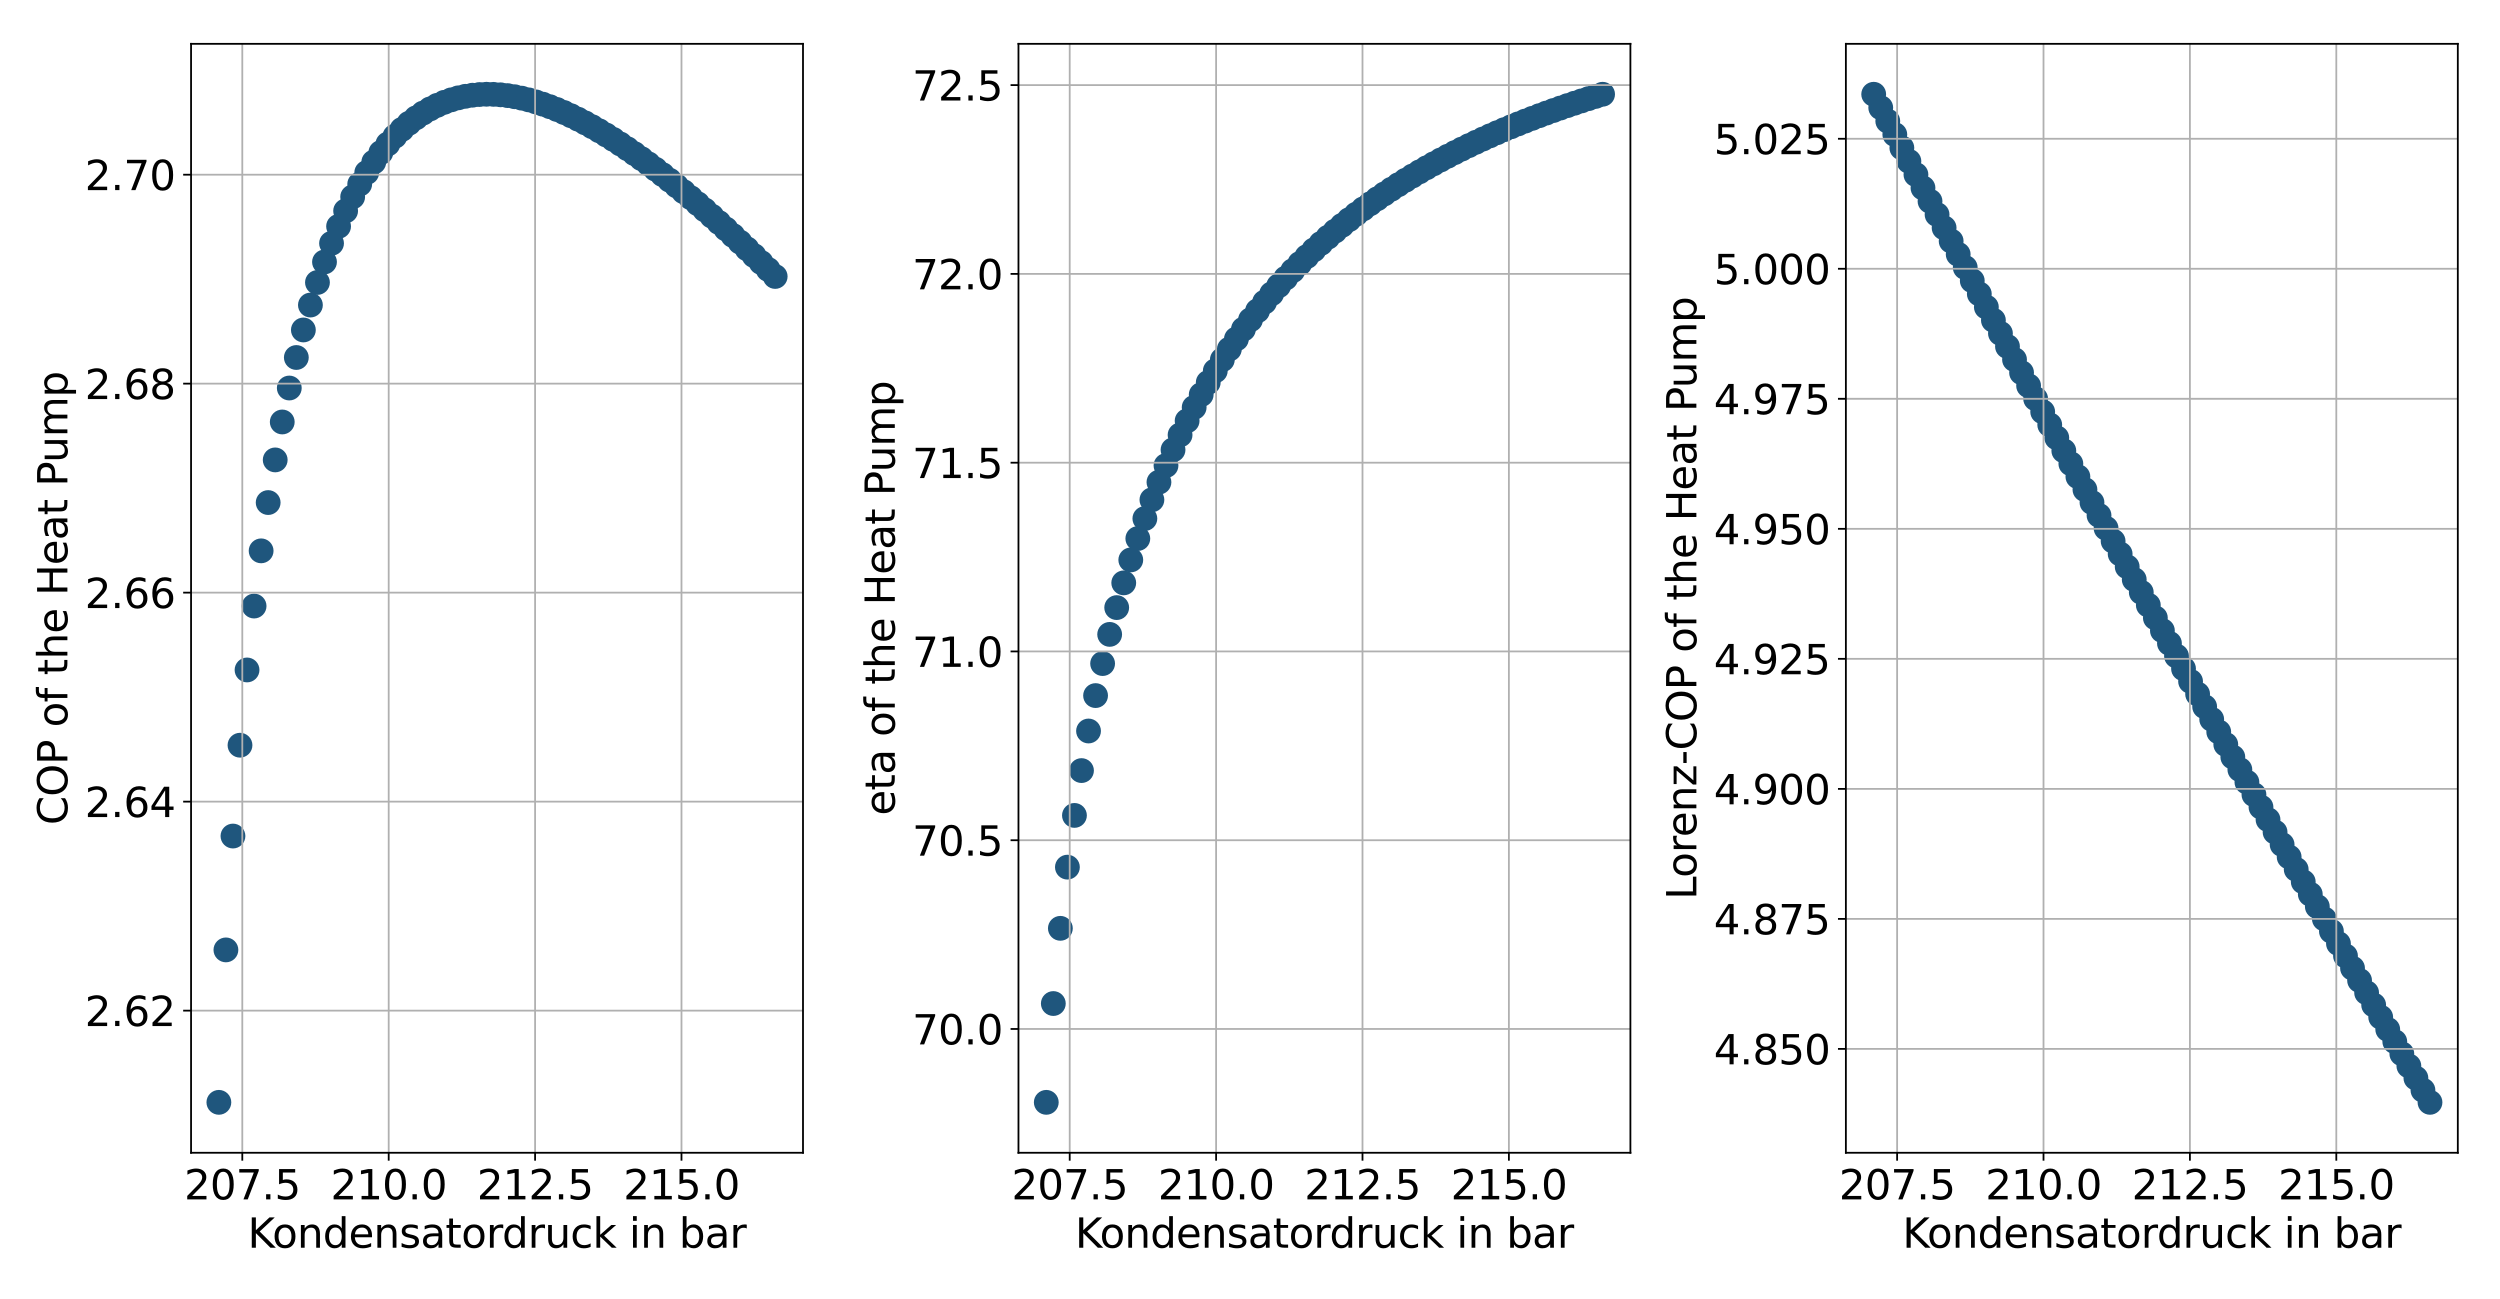 <?xml version="1.0" encoding="utf-8" standalone="no"?>
<!DOCTYPE svg PUBLIC "-//W3C//DTD SVG 1.1//EN"
  "http://www.w3.org/Graphics/SVG/1.1/DTD/svg11.dtd">
<svg xmlns:xlink="http://www.w3.org/1999/xlink" width="1108.224pt" height="576pt" viewBox="0 0 1108.224 576" xmlns="http://www.w3.org/2000/svg" version="1.1">
 <defs>
  <style type="text/css">*{stroke-linejoin: round; stroke-linecap: butt}</style>
 </defs>
 <g id="figure_1">
  <g id="patch_1">
   <path d="M 0 576 
L 1108.224 576 
L 1108.224 0 
L 0 0 
z
" style="fill: #ffffff"/>
  </g>
  <g id="axes_1">
   <g id="patch_2">
    <path d="M 84.694 511 
L 355.959 511 
L 355.959 19.44 
L 84.694 19.44 
z
" style="fill: #ffffff"/>
   </g>
   <g id="PathCollection_1">
    <defs>
     <path id="m2895d3ff77" d="M 0 5 
C 1.326 5 2.598 4.473 3.536 3.536 
C 4.473 2.598 5 1.326 5 0 
C 5 -1.326 4.473 -2.598 3.536 -3.536 
C 2.598 -4.473 1.326 -5 0 -5 
C -1.326 -5 -2.598 -4.473 -3.536 -3.536 
C -4.473 -2.598 -5 -1.326 -5 0 
C -5 1.326 -4.473 2.598 -3.536 3.536 
C -2.598 4.473 -1.326 5 0 5 
z
" style="stroke: #1f567d"/>
    </defs>
    <g clip-path="url(#p06cd52b9d5)">
     <use xlink:href="#m2895d3ff77" x="97.025" y="488.656" style="fill: #1f567d; stroke: #1f567d"/>
     <use xlink:href="#m2895d3ff77" x="100.146" y="421.082" style="fill: #1f567d; stroke: #1f567d"/>
     <use xlink:href="#m2895d3ff77" x="103.268" y="370.61" style="fill: #1f567d; stroke: #1f567d"/>
     <use xlink:href="#m2895d3ff77" x="106.389" y="330.345" style="fill: #1f567d; stroke: #1f567d"/>
     <use xlink:href="#m2895d3ff77" x="109.511" y="296.984" style="fill: #1f567d; stroke: #1f567d"/>
     <use xlink:href="#m2895d3ff77" x="112.633" y="268.656" style="fill: #1f567d; stroke: #1f567d"/>
     <use xlink:href="#m2895d3ff77" x="115.754" y="244.185" style="fill: #1f567d; stroke: #1f567d"/>
     <use xlink:href="#m2895d3ff77" x="118.876" y="222.779" style="fill: #1f567d; stroke: #1f567d"/>
     <use xlink:href="#m2895d3ff77" x="121.997" y="203.874" style="fill: #1f567d; stroke: #1f567d"/>
     <use xlink:href="#m2895d3ff77" x="125.119" y="187.055" style="fill: #1f567d; stroke: #1f567d"/>
     <use xlink:href="#m2895d3ff77" x="128.24" y="172.005" style="fill: #1f567d; stroke: #1f567d"/>
     <use xlink:href="#m2895d3ff77" x="131.362" y="158.475" style="fill: #1f567d; stroke: #1f567d"/>
     <use xlink:href="#m2895d3ff77" x="134.484" y="146.27" style="fill: #1f567d; stroke: #1f567d"/>
     <use xlink:href="#m2895d3ff77" x="137.605" y="135.227" style="fill: #1f567d; stroke: #1f567d"/>
     <use xlink:href="#m2895d3ff77" x="140.727" y="125.214" style="fill: #1f567d; stroke: #1f567d"/>
     <use xlink:href="#m2895d3ff77" x="143.848" y="116.122" style="fill: #1f567d; stroke: #1f567d"/>
     <use xlink:href="#m2895d3ff77" x="146.97" y="107.856" style="fill: #1f567d; stroke: #1f567d"/>
     <use xlink:href="#m2895d3ff77" x="150.091" y="100.337" style="fill: #1f567d; stroke: #1f567d"/>
     <use xlink:href="#m2895d3ff77" x="153.213" y="93.497" style="fill: #1f567d; stroke: #1f567d"/>
     <use xlink:href="#m2895d3ff77" x="156.335" y="87.275" style="fill: #1f567d; stroke: #1f567d"/>
     <use xlink:href="#m2895d3ff77" x="159.456" y="81.621" style="fill: #1f567d; stroke: #1f567d"/>
     <use xlink:href="#m2895d3ff77" x="162.578" y="76.487" style="fill: #1f567d; stroke: #1f567d"/>
     <use xlink:href="#m2895d3ff77" x="165.699" y="71.834" style="fill: #1f567d; stroke: #1f567d"/>
     <use xlink:href="#m2895d3ff77" x="168.821" y="67.625" style="fill: #1f567d; stroke: #1f567d"/>
     <use xlink:href="#m2895d3ff77" x="171.942" y="63.829" style="fill: #1f567d; stroke: #1f567d"/>
     <use xlink:href="#m2895d3ff77" x="175.064" y="60.417" style="fill: #1f567d; stroke: #1f567d"/>
     <use xlink:href="#m2895d3ff77" x="178.186" y="57.362" style="fill: #1f567d; stroke: #1f567d"/>
     <use xlink:href="#m2895d3ff77" x="181.307" y="54.641" style="fill: #1f567d; stroke: #1f567d"/>
     <use xlink:href="#m2895d3ff77" x="184.429" y="52.234" style="fill: #1f567d; stroke: #1f567d"/>
     <use xlink:href="#m2895d3ff77" x="187.55" y="50.119" style="fill: #1f567d; stroke: #1f567d"/>
     <use xlink:href="#m2895d3ff77" x="190.672" y="48.28" style="fill: #1f567d; stroke: #1f567d"/>
     <use xlink:href="#m2895d3ff77" x="193.793" y="46.701" style="fill: #1f567d; stroke: #1f567d"/>
     <use xlink:href="#m2895d3ff77" x="196.915" y="45.365" style="fill: #1f567d; stroke: #1f567d"/>
     <use xlink:href="#m2895d3ff77" x="200.037" y="44.261" style="fill: #1f567d; stroke: #1f567d"/>
     <use xlink:href="#m2895d3ff77" x="203.158" y="43.374" style="fill: #1f567d; stroke: #1f567d"/>
     <use xlink:href="#m2895d3ff77" x="206.28" y="42.694" style="fill: #1f567d; stroke: #1f567d"/>
     <use xlink:href="#m2895d3ff77" x="209.401" y="42.208" style="fill: #1f567d; stroke: #1f567d"/>
     <use xlink:href="#m2895d3ff77" x="212.523" y="41.908" style="fill: #1f567d; stroke: #1f567d"/>
     <use xlink:href="#m2895d3ff77" x="215.644" y="41.784" style="fill: #1f567d; stroke: #1f567d"/>
     <use xlink:href="#m2895d3ff77" x="218.766" y="41.826" style="fill: #1f567d; stroke: #1f567d"/>
     <use xlink:href="#m2895d3ff77" x="221.888" y="42.027" style="fill: #1f567d; stroke: #1f567d"/>
     <use xlink:href="#m2895d3ff77" x="225.009" y="42.38" style="fill: #1f567d; stroke: #1f567d"/>
     <use xlink:href="#m2895d3ff77" x="228.131" y="42.876" style="fill: #1f567d; stroke: #1f567d"/>
     <use xlink:href="#m2895d3ff77" x="231.252" y="43.51" style="fill: #1f567d; stroke: #1f567d"/>
     <use xlink:href="#m2895d3ff77" x="234.374" y="44.274" style="fill: #1f567d; stroke: #1f567d"/>
     <use xlink:href="#m2895d3ff77" x="237.496" y="45.163" style="fill: #1f567d; stroke: #1f567d"/>
     <use xlink:href="#m2895d3ff77" x="240.617" y="46.172" style="fill: #1f567d; stroke: #1f567d"/>
     <use xlink:href="#m2895d3ff77" x="243.739" y="47.295" style="fill: #1f567d; stroke: #1f567d"/>
     <use xlink:href="#m2895d3ff77" x="246.86" y="48.526" style="fill: #1f567d; stroke: #1f567d"/>
     <use xlink:href="#m2895d3ff77" x="249.982" y="49.862" style="fill: #1f567d; stroke: #1f567d"/>
     <use xlink:href="#m2895d3ff77" x="253.103" y="51.298" style="fill: #1f567d; stroke: #1f567d"/>
     <use xlink:href="#m2895d3ff77" x="256.225" y="52.83" style="fill: #1f567d; stroke: #1f567d"/>
     <use xlink:href="#m2895d3ff77" x="259.347" y="54.454" style="fill: #1f567d; stroke: #1f567d"/>
     <use xlink:href="#m2895d3ff77" x="262.468" y="56.165" style="fill: #1f567d; stroke: #1f567d"/>
     <use xlink:href="#m2895d3ff77" x="265.59" y="57.961" style="fill: #1f567d; stroke: #1f567d"/>
     <use xlink:href="#m2895d3ff77" x="268.711" y="59.837" style="fill: #1f567d; stroke: #1f567d"/>
     <use xlink:href="#m2895d3ff77" x="271.833" y="61.792" style="fill: #1f567d; stroke: #1f567d"/>
     <use xlink:href="#m2895d3ff77" x="274.954" y="63.821" style="fill: #1f567d; stroke: #1f567d"/>
     <use xlink:href="#m2895d3ff77" x="278.076" y="65.921" style="fill: #1f567d; stroke: #1f567d"/>
     <use xlink:href="#m2895d3ff77" x="281.198" y="68.09" style="fill: #1f567d; stroke: #1f567d"/>
     <use xlink:href="#m2895d3ff77" x="284.319" y="70.326" style="fill: #1f567d; stroke: #1f567d"/>
     <use xlink:href="#m2895d3ff77" x="287.441" y="72.625" style="fill: #1f567d; stroke: #1f567d"/>
     <use xlink:href="#m2895d3ff77" x="290.562" y="74.985" style="fill: #1f567d; stroke: #1f567d"/>
     <use xlink:href="#m2895d3ff77" x="293.684" y="77.404" style="fill: #1f567d; stroke: #1f567d"/>
     <use xlink:href="#m2895d3ff77" x="296.805" y="79.88" style="fill: #1f567d; stroke: #1f567d"/>
     <use xlink:href="#m2895d3ff77" x="299.927" y="82.411" style="fill: #1f567d; stroke: #1f567d"/>
     <use xlink:href="#m2895d3ff77" x="303.049" y="84.993" style="fill: #1f567d; stroke: #1f567d"/>
     <use xlink:href="#m2895d3ff77" x="306.17" y="87.626" style="fill: #1f567d; stroke: #1f567d"/>
     <use xlink:href="#m2895d3ff77" x="309.292" y="90.308" style="fill: #1f567d; stroke: #1f567d"/>
     <use xlink:href="#m2895d3ff77" x="312.413" y="93.037" style="fill: #1f567d; stroke: #1f567d"/>
     <use xlink:href="#m2895d3ff77" x="315.535" y="95.811" style="fill: #1f567d; stroke: #1f567d"/>
     <use xlink:href="#m2895d3ff77" x="318.656" y="98.628" style="fill: #1f567d; stroke: #1f567d"/>
     <use xlink:href="#m2895d3ff77" x="321.778" y="101.487" style="fill: #1f567d; stroke: #1f567d"/>
     <use xlink:href="#m2895d3ff77" x="324.9" y="104.387" style="fill: #1f567d; stroke: #1f567d"/>
     <use xlink:href="#m2895d3ff77" x="328.021" y="107.325" style="fill: #1f567d; stroke: #1f567d"/>
     <use xlink:href="#m2895d3ff77" x="331.143" y="110.301" style="fill: #1f567d; stroke: #1f567d"/>
     <use xlink:href="#m2895d3ff77" x="334.264" y="113.313" style="fill: #1f567d; stroke: #1f567d"/>
     <use xlink:href="#m2895d3ff77" x="337.386" y="116.36" style="fill: #1f567d; stroke: #1f567d"/>
     <use xlink:href="#m2895d3ff77" x="340.507" y="119.44" style="fill: #1f567d; stroke: #1f567d"/>
     <use xlink:href="#m2895d3ff77" x="343.629" y="122.553" style="fill: #1f567d; stroke: #1f567d"/>
    </g>
   </g>
   <g id="matplotlib.axis_1">
    <g id="xtick_1">
     <g id="line2d_1">
      <path d="M 107.408 511 
L 107.408 19.44 
" clip-path="url(#p06cd52b9d5)" style="fill: none; stroke: #b0b0b0; stroke-width: 0.8; stroke-linecap: square"/>
     </g>
     <g id="line2d_2">
      <defs>
       <path id="m9f4e4f78e3" d="M 0 0 
L 0 3.5 
" style="stroke: #000000; stroke-width: 0.8"/>
      </defs>
      <g>
       <use xlink:href="#m9f4e4f78e3" x="107.408" y="511" style="stroke: #000000; stroke-width: 0.8"/>
      </g>
     </g>
     <g id="text_1">
      <!-- 207.5 -->
      <g transform="translate(81.643 531.677) scale(0.18 -0.18)">
       <defs>
        <path id="DejaVuSans-32" d="M 1228 531 
L 3431 531 
L 3431 0 
L 469 0 
L 469 531 
Q 828 903 1448 1529 
Q 2069 2156 2228 2338 
Q 2531 2678 2651 2914 
Q 2772 3150 2772 3378 
Q 2772 3750 2511 3984 
Q 2250 4219 1831 4219 
Q 1534 4219 1204 4116 
Q 875 4013 500 3803 
L 500 4441 
Q 881 4594 1212 4672 
Q 1544 4750 1819 4750 
Q 2544 4750 2975 4387 
Q 3406 4025 3406 3419 
Q 3406 3131 3298 2873 
Q 3191 2616 2906 2266 
Q 2828 2175 2409 1742 
Q 1991 1309 1228 531 
z
" transform="scale(0.016)"/>
        <path id="DejaVuSans-30" d="M 2034 4250 
Q 1547 4250 1301 3770 
Q 1056 3291 1056 2328 
Q 1056 1369 1301 889 
Q 1547 409 2034 409 
Q 2525 409 2770 889 
Q 3016 1369 3016 2328 
Q 3016 3291 2770 3770 
Q 2525 4250 2034 4250 
z
M 2034 4750 
Q 2819 4750 3233 4129 
Q 3647 3509 3647 2328 
Q 3647 1150 3233 529 
Q 2819 -91 2034 -91 
Q 1250 -91 836 529 
Q 422 1150 422 2328 
Q 422 3509 836 4129 
Q 1250 4750 2034 4750 
z
" transform="scale(0.016)"/>
        <path id="DejaVuSans-37" d="M 525 4666 
L 3525 4666 
L 3525 4397 
L 1831 0 
L 1172 0 
L 2766 4134 
L 525 4134 
L 525 4666 
z
" transform="scale(0.016)"/>
        <path id="DejaVuSans-2e" d="M 684 794 
L 1344 794 
L 1344 0 
L 684 0 
L 684 794 
z
" transform="scale(0.016)"/>
        <path id="DejaVuSans-35" d="M 691 4666 
L 3169 4666 
L 3169 4134 
L 1269 4134 
L 1269 2991 
Q 1406 3038 1543 3061 
Q 1681 3084 1819 3084 
Q 2600 3084 3056 2656 
Q 3513 2228 3513 1497 
Q 3513 744 3044 326 
Q 2575 -91 1722 -91 
Q 1428 -91 1123 -41 
Q 819 9 494 109 
L 494 744 
Q 775 591 1075 516 
Q 1375 441 1709 441 
Q 2250 441 2565 725 
Q 2881 1009 2881 1497 
Q 2881 1984 2565 2268 
Q 2250 2553 1709 2553 
Q 1456 2553 1204 2497 
Q 953 2441 691 2322 
L 691 4666 
z
" transform="scale(0.016)"/>
       </defs>
       <use xlink:href="#DejaVuSans-32"/>
       <use xlink:href="#DejaVuSans-30" x="63.623"/>
       <use xlink:href="#DejaVuSans-37" x="127.246"/>
       <use xlink:href="#DejaVuSans-2e" x="190.869"/>
       <use xlink:href="#DejaVuSans-35" x="222.656"/>
      </g>
     </g>
    </g>
    <g id="xtick_2">
     <g id="line2d_3">
      <path d="M 172.304 511 
L 172.304 19.44 
" clip-path="url(#p06cd52b9d5)" style="fill: none; stroke: #b0b0b0; stroke-width: 0.8; stroke-linecap: square"/>
     </g>
     <g id="line2d_4">
      <g>
       <use xlink:href="#m9f4e4f78e3" x="172.304" y="511" style="stroke: #000000; stroke-width: 0.8"/>
      </g>
     </g>
     <g id="text_2">
      <!-- 210.0 -->
      <g transform="translate(146.539 531.677) scale(0.18 -0.18)">
       <defs>
        <path id="DejaVuSans-31" d="M 794 531 
L 1825 531 
L 1825 4091 
L 703 3866 
L 703 4441 
L 1819 4666 
L 2450 4666 
L 2450 531 
L 3481 531 
L 3481 0 
L 794 0 
L 794 531 
z
" transform="scale(0.016)"/>
       </defs>
       <use xlink:href="#DejaVuSans-32"/>
       <use xlink:href="#DejaVuSans-31" x="63.623"/>
       <use xlink:href="#DejaVuSans-30" x="127.246"/>
       <use xlink:href="#DejaVuSans-2e" x="190.869"/>
       <use xlink:href="#DejaVuSans-30" x="222.656"/>
      </g>
     </g>
    </g>
    <g id="xtick_3">
     <g id="line2d_5">
      <path d="M 237.2 511 
L 237.2 19.44 
" clip-path="url(#p06cd52b9d5)" style="fill: none; stroke: #b0b0b0; stroke-width: 0.8; stroke-linecap: square"/>
     </g>
     <g id="line2d_6">
      <g>
       <use xlink:href="#m9f4e4f78e3" x="237.2" y="511" style="stroke: #000000; stroke-width: 0.8"/>
      </g>
     </g>
     <g id="text_3">
      <!-- 212.5 -->
      <g transform="translate(211.434 531.677) scale(0.18 -0.18)">
       <use xlink:href="#DejaVuSans-32"/>
       <use xlink:href="#DejaVuSans-31" x="63.623"/>
       <use xlink:href="#DejaVuSans-32" x="127.246"/>
       <use xlink:href="#DejaVuSans-2e" x="190.869"/>
       <use xlink:href="#DejaVuSans-35" x="222.656"/>
      </g>
     </g>
    </g>
    <g id="xtick_4">
     <g id="line2d_7">
      <path d="M 302.096 511 
L 302.096 19.44 
" clip-path="url(#p06cd52b9d5)" style="fill: none; stroke: #b0b0b0; stroke-width: 0.8; stroke-linecap: square"/>
     </g>
     <g id="line2d_8">
      <g>
       <use xlink:href="#m9f4e4f78e3" x="302.096" y="511" style="stroke: #000000; stroke-width: 0.8"/>
      </g>
     </g>
     <g id="text_4">
      <!-- 215.0 -->
      <g transform="translate(276.33 531.677) scale(0.18 -0.18)">
       <use xlink:href="#DejaVuSans-32"/>
       <use xlink:href="#DejaVuSans-31" x="63.623"/>
       <use xlink:href="#DejaVuSans-35" x="127.246"/>
       <use xlink:href="#DejaVuSans-2e" x="190.869"/>
       <use xlink:href="#DejaVuSans-30" x="222.656"/>
      </g>
     </g>
    </g>
    <g id="text_5">
     <!-- Kondensatordruck in bar -->
     <g transform="translate(109.797 553.098) scale(0.18 -0.18)">
      <defs>
       <path id="DejaVuSans-4b" d="M 628 4666 
L 1259 4666 
L 1259 2694 
L 3353 4666 
L 4166 4666 
L 1850 2491 
L 4331 0 
L 3500 0 
L 1259 2247 
L 1259 0 
L 628 0 
L 628 4666 
z
" transform="scale(0.016)"/>
       <path id="DejaVuSans-6f" d="M 1959 3097 
Q 1497 3097 1228 2736 
Q 959 2375 959 1747 
Q 959 1119 1226 758 
Q 1494 397 1959 397 
Q 2419 397 2687 759 
Q 2956 1122 2956 1747 
Q 2956 2369 2687 2733 
Q 2419 3097 1959 3097 
z
M 1959 3584 
Q 2709 3584 3137 3096 
Q 3566 2609 3566 1747 
Q 3566 888 3137 398 
Q 2709 -91 1959 -91 
Q 1206 -91 779 398 
Q 353 888 353 1747 
Q 353 2609 779 3096 
Q 1206 3584 1959 3584 
z
" transform="scale(0.016)"/>
       <path id="DejaVuSans-6e" d="M 3513 2113 
L 3513 0 
L 2938 0 
L 2938 2094 
Q 2938 2591 2744 2837 
Q 2550 3084 2163 3084 
Q 1697 3084 1428 2787 
Q 1159 2491 1159 1978 
L 1159 0 
L 581 0 
L 581 3500 
L 1159 3500 
L 1159 2956 
Q 1366 3272 1645 3428 
Q 1925 3584 2291 3584 
Q 2894 3584 3203 3211 
Q 3513 2838 3513 2113 
z
" transform="scale(0.016)"/>
       <path id="DejaVuSans-64" d="M 2906 2969 
L 2906 4863 
L 3481 4863 
L 3481 0 
L 2906 0 
L 2906 525 
Q 2725 213 2448 61 
Q 2172 -91 1784 -91 
Q 1150 -91 751 415 
Q 353 922 353 1747 
Q 353 2572 751 3078 
Q 1150 3584 1784 3584 
Q 2172 3584 2448 3432 
Q 2725 3281 2906 2969 
z
M 947 1747 
Q 947 1113 1208 752 
Q 1469 391 1925 391 
Q 2381 391 2643 752 
Q 2906 1113 2906 1747 
Q 2906 2381 2643 2742 
Q 2381 3103 1925 3103 
Q 1469 3103 1208 2742 
Q 947 2381 947 1747 
z
" transform="scale(0.016)"/>
       <path id="DejaVuSans-65" d="M 3597 1894 
L 3597 1613 
L 953 1613 
Q 991 1019 1311 708 
Q 1631 397 2203 397 
Q 2534 397 2845 478 
Q 3156 559 3463 722 
L 3463 178 
Q 3153 47 2828 -22 
Q 2503 -91 2169 -91 
Q 1331 -91 842 396 
Q 353 884 353 1716 
Q 353 2575 817 3079 
Q 1281 3584 2069 3584 
Q 2775 3584 3186 3129 
Q 3597 2675 3597 1894 
z
M 3022 2063 
Q 3016 2534 2758 2815 
Q 2500 3097 2075 3097 
Q 1594 3097 1305 2825 
Q 1016 2553 972 2059 
L 3022 2063 
z
" transform="scale(0.016)"/>
       <path id="DejaVuSans-73" d="M 2834 3397 
L 2834 2853 
Q 2591 2978 2328 3040 
Q 2066 3103 1784 3103 
Q 1356 3103 1142 2972 
Q 928 2841 928 2578 
Q 928 2378 1081 2264 
Q 1234 2150 1697 2047 
L 1894 2003 
Q 2506 1872 2764 1633 
Q 3022 1394 3022 966 
Q 3022 478 2636 193 
Q 2250 -91 1575 -91 
Q 1294 -91 989 -36 
Q 684 19 347 128 
L 347 722 
Q 666 556 975 473 
Q 1284 391 1588 391 
Q 1994 391 2212 530 
Q 2431 669 2431 922 
Q 2431 1156 2273 1281 
Q 2116 1406 1581 1522 
L 1381 1569 
Q 847 1681 609 1914 
Q 372 2147 372 2553 
Q 372 3047 722 3315 
Q 1072 3584 1716 3584 
Q 2034 3584 2315 3537 
Q 2597 3491 2834 3397 
z
" transform="scale(0.016)"/>
       <path id="DejaVuSans-61" d="M 2194 1759 
Q 1497 1759 1228 1600 
Q 959 1441 959 1056 
Q 959 750 1161 570 
Q 1363 391 1709 391 
Q 2188 391 2477 730 
Q 2766 1069 2766 1631 
L 2766 1759 
L 2194 1759 
z
M 3341 1997 
L 3341 0 
L 2766 0 
L 2766 531 
Q 2569 213 2275 61 
Q 1981 -91 1556 -91 
Q 1019 -91 701 211 
Q 384 513 384 1019 
Q 384 1609 779 1909 
Q 1175 2209 1959 2209 
L 2766 2209 
L 2766 2266 
Q 2766 2663 2505 2880 
Q 2244 3097 1772 3097 
Q 1472 3097 1187 3025 
Q 903 2953 641 2809 
L 641 3341 
Q 956 3463 1253 3523 
Q 1550 3584 1831 3584 
Q 2591 3584 2966 3190 
Q 3341 2797 3341 1997 
z
" transform="scale(0.016)"/>
       <path id="DejaVuSans-74" d="M 1172 4494 
L 1172 3500 
L 2356 3500 
L 2356 3053 
L 1172 3053 
L 1172 1153 
Q 1172 725 1289 603 
Q 1406 481 1766 481 
L 2356 481 
L 2356 0 
L 1766 0 
Q 1100 0 847 248 
Q 594 497 594 1153 
L 594 3053 
L 172 3053 
L 172 3500 
L 594 3500 
L 594 4494 
L 1172 4494 
z
" transform="scale(0.016)"/>
       <path id="DejaVuSans-72" d="M 2631 2963 
Q 2534 3019 2420 3045 
Q 2306 3072 2169 3072 
Q 1681 3072 1420 2755 
Q 1159 2438 1159 1844 
L 1159 0 
L 581 0 
L 581 3500 
L 1159 3500 
L 1159 2956 
Q 1341 3275 1631 3429 
Q 1922 3584 2338 3584 
Q 2397 3584 2469 3576 
Q 2541 3569 2628 3553 
L 2631 2963 
z
" transform="scale(0.016)"/>
       <path id="DejaVuSans-75" d="M 544 1381 
L 544 3500 
L 1119 3500 
L 1119 1403 
Q 1119 906 1312 657 
Q 1506 409 1894 409 
Q 2359 409 2629 706 
Q 2900 1003 2900 1516 
L 2900 3500 
L 3475 3500 
L 3475 0 
L 2900 0 
L 2900 538 
Q 2691 219 2414 64 
Q 2138 -91 1772 -91 
Q 1169 -91 856 284 
Q 544 659 544 1381 
z
M 1991 3584 
L 1991 3584 
z
" transform="scale(0.016)"/>
       <path id="DejaVuSans-63" d="M 3122 3366 
L 3122 2828 
Q 2878 2963 2633 3030 
Q 2388 3097 2138 3097 
Q 1578 3097 1268 2742 
Q 959 2388 959 1747 
Q 959 1106 1268 751 
Q 1578 397 2138 397 
Q 2388 397 2633 464 
Q 2878 531 3122 666 
L 3122 134 
Q 2881 22 2623 -34 
Q 2366 -91 2075 -91 
Q 1284 -91 818 406 
Q 353 903 353 1747 
Q 353 2603 823 3093 
Q 1294 3584 2113 3584 
Q 2378 3584 2631 3529 
Q 2884 3475 3122 3366 
z
" transform="scale(0.016)"/>
       <path id="DejaVuSans-6b" d="M 581 4863 
L 1159 4863 
L 1159 1991 
L 2875 3500 
L 3609 3500 
L 1753 1863 
L 3688 0 
L 2938 0 
L 1159 1709 
L 1159 0 
L 581 0 
L 581 4863 
z
" transform="scale(0.016)"/>
       <path id="DejaVuSans-20" transform="scale(0.016)"/>
       <path id="DejaVuSans-69" d="M 603 3500 
L 1178 3500 
L 1178 0 
L 603 0 
L 603 3500 
z
M 603 4863 
L 1178 4863 
L 1178 4134 
L 603 4134 
L 603 4863 
z
" transform="scale(0.016)"/>
       <path id="DejaVuSans-62" d="M 3116 1747 
Q 3116 2381 2855 2742 
Q 2594 3103 2138 3103 
Q 1681 3103 1420 2742 
Q 1159 2381 1159 1747 
Q 1159 1113 1420 752 
Q 1681 391 2138 391 
Q 2594 391 2855 752 
Q 3116 1113 3116 1747 
z
M 1159 2969 
Q 1341 3281 1617 3432 
Q 1894 3584 2278 3584 
Q 2916 3584 3314 3078 
Q 3713 2572 3713 1747 
Q 3713 922 3314 415 
Q 2916 -91 2278 -91 
Q 1894 -91 1617 61 
Q 1341 213 1159 525 
L 1159 0 
L 581 0 
L 581 4863 
L 1159 4863 
L 1159 2969 
z
" transform="scale(0.016)"/>
      </defs>
      <use xlink:href="#DejaVuSans-4b"/>
      <use xlink:href="#DejaVuSans-6f" x="60.576"/>
      <use xlink:href="#DejaVuSans-6e" x="121.758"/>
      <use xlink:href="#DejaVuSans-64" x="185.137"/>
      <use xlink:href="#DejaVuSans-65" x="248.613"/>
      <use xlink:href="#DejaVuSans-6e" x="310.137"/>
      <use xlink:href="#DejaVuSans-73" x="373.516"/>
      <use xlink:href="#DejaVuSans-61" x="425.615"/>
      <use xlink:href="#DejaVuSans-74" x="486.895"/>
      <use xlink:href="#DejaVuSans-6f" x="526.104"/>
      <use xlink:href="#DejaVuSans-72" x="587.285"/>
      <use xlink:href="#DejaVuSans-64" x="626.648"/>
      <use xlink:href="#DejaVuSans-72" x="690.125"/>
      <use xlink:href="#DejaVuSans-75" x="731.238"/>
      <use xlink:href="#DejaVuSans-63" x="794.617"/>
      <use xlink:href="#DejaVuSans-6b" x="849.598"/>
      <use xlink:href="#DejaVuSans-20" x="907.508"/>
      <use xlink:href="#DejaVuSans-69" x="939.295"/>
      <use xlink:href="#DejaVuSans-6e" x="967.078"/>
      <use xlink:href="#DejaVuSans-20" x="1030.457"/>
      <use xlink:href="#DejaVuSans-62" x="1062.244"/>
      <use xlink:href="#DejaVuSans-61" x="1125.721"/>
      <use xlink:href="#DejaVuSans-72" x="1187"/>
     </g>
    </g>
   </g>
   <g id="matplotlib.axis_2">
    <g id="ytick_1">
     <g id="line2d_9">
      <path d="M 84.694 447.996 
L 355.959 447.996 
" clip-path="url(#p06cd52b9d5)" style="fill: none; stroke: #b0b0b0; stroke-width: 0.8; stroke-linecap: square"/>
     </g>
     <g id="line2d_10">
      <defs>
       <path id="m76ea7d2dc5" d="M 0 0 
L -3.5 0 
" style="stroke: #000000; stroke-width: 0.8"/>
      </defs>
      <g>
       <use xlink:href="#m76ea7d2dc5" x="84.694" y="447.996" style="stroke: #000000; stroke-width: 0.8"/>
      </g>
     </g>
     <g id="text_6">
      <!-- 2.62 -->
      <g transform="translate(37.616 454.834) scale(0.18 -0.18)">
       <defs>
        <path id="DejaVuSans-36" d="M 2113 2584 
Q 1688 2584 1439 2293 
Q 1191 2003 1191 1497 
Q 1191 994 1439 701 
Q 1688 409 2113 409 
Q 2538 409 2786 701 
Q 3034 994 3034 1497 
Q 3034 2003 2786 2293 
Q 2538 2584 2113 2584 
z
M 3366 4563 
L 3366 3988 
Q 3128 4100 2886 4159 
Q 2644 4219 2406 4219 
Q 1781 4219 1451 3797 
Q 1122 3375 1075 2522 
Q 1259 2794 1537 2939 
Q 1816 3084 2150 3084 
Q 2853 3084 3261 2657 
Q 3669 2231 3669 1497 
Q 3669 778 3244 343 
Q 2819 -91 2113 -91 
Q 1303 -91 875 529 
Q 447 1150 447 2328 
Q 447 3434 972 4092 
Q 1497 4750 2381 4750 
Q 2619 4750 2861 4703 
Q 3103 4656 3366 4563 
z
" transform="scale(0.016)"/>
       </defs>
       <use xlink:href="#DejaVuSans-32"/>
       <use xlink:href="#DejaVuSans-2e" x="63.623"/>
       <use xlink:href="#DejaVuSans-36" x="95.41"/>
       <use xlink:href="#DejaVuSans-32" x="159.033"/>
      </g>
     </g>
    </g>
    <g id="ytick_2">
     <g id="line2d_11">
      <path d="M 84.694 355.355 
L 355.959 355.355 
" clip-path="url(#p06cd52b9d5)" style="fill: none; stroke: #b0b0b0; stroke-width: 0.8; stroke-linecap: square"/>
     </g>
     <g id="line2d_12">
      <g>
       <use xlink:href="#m76ea7d2dc5" x="84.694" y="355.355" style="stroke: #000000; stroke-width: 0.8"/>
      </g>
     </g>
     <g id="text_7">
      <!-- 2.64 -->
      <g transform="translate(37.616 362.194) scale(0.18 -0.18)">
       <defs>
        <path id="DejaVuSans-34" d="M 2419 4116 
L 825 1625 
L 2419 1625 
L 2419 4116 
z
M 2253 4666 
L 3047 4666 
L 3047 1625 
L 3713 1625 
L 3713 1100 
L 3047 1100 
L 3047 0 
L 2419 0 
L 2419 1100 
L 313 1100 
L 313 1709 
L 2253 4666 
z
" transform="scale(0.016)"/>
       </defs>
       <use xlink:href="#DejaVuSans-32"/>
       <use xlink:href="#DejaVuSans-2e" x="63.623"/>
       <use xlink:href="#DejaVuSans-36" x="95.41"/>
       <use xlink:href="#DejaVuSans-34" x="159.033"/>
      </g>
     </g>
    </g>
    <g id="ytick_3">
     <g id="line2d_13">
      <path d="M 84.694 262.714 
L 355.959 262.714 
" clip-path="url(#p06cd52b9d5)" style="fill: none; stroke: #b0b0b0; stroke-width: 0.8; stroke-linecap: square"/>
     </g>
     <g id="line2d_14">
      <g>
       <use xlink:href="#m76ea7d2dc5" x="84.694" y="262.714" style="stroke: #000000; stroke-width: 0.8"/>
      </g>
     </g>
     <g id="text_8">
      <!-- 2.66 -->
      <g transform="translate(37.616 269.553) scale(0.18 -0.18)">
       <use xlink:href="#DejaVuSans-32"/>
       <use xlink:href="#DejaVuSans-2e" x="63.623"/>
       <use xlink:href="#DejaVuSans-36" x="95.41"/>
       <use xlink:href="#DejaVuSans-36" x="159.033"/>
      </g>
     </g>
    </g>
    <g id="ytick_4">
     <g id="line2d_15">
      <path d="M 84.694 170.073 
L 355.959 170.073 
" clip-path="url(#p06cd52b9d5)" style="fill: none; stroke: #b0b0b0; stroke-width: 0.8; stroke-linecap: square"/>
     </g>
     <g id="line2d_16">
      <g>
       <use xlink:href="#m76ea7d2dc5" x="84.694" y="170.073" style="stroke: #000000; stroke-width: 0.8"/>
      </g>
     </g>
     <g id="text_9">
      <!-- 2.68 -->
      <g transform="translate(37.616 176.912) scale(0.18 -0.18)">
       <defs>
        <path id="DejaVuSans-38" d="M 2034 2216 
Q 1584 2216 1326 1975 
Q 1069 1734 1069 1313 
Q 1069 891 1326 650 
Q 1584 409 2034 409 
Q 2484 409 2743 651 
Q 3003 894 3003 1313 
Q 3003 1734 2745 1975 
Q 2488 2216 2034 2216 
z
M 1403 2484 
Q 997 2584 770 2862 
Q 544 3141 544 3541 
Q 544 4100 942 4425 
Q 1341 4750 2034 4750 
Q 2731 4750 3128 4425 
Q 3525 4100 3525 3541 
Q 3525 3141 3298 2862 
Q 3072 2584 2669 2484 
Q 3125 2378 3379 2068 
Q 3634 1759 3634 1313 
Q 3634 634 3220 271 
Q 2806 -91 2034 -91 
Q 1263 -91 848 271 
Q 434 634 434 1313 
Q 434 1759 690 2068 
Q 947 2378 1403 2484 
z
M 1172 3481 
Q 1172 3119 1398 2916 
Q 1625 2713 2034 2713 
Q 2441 2713 2670 2916 
Q 2900 3119 2900 3481 
Q 2900 3844 2670 4047 
Q 2441 4250 2034 4250 
Q 1625 4250 1398 4047 
Q 1172 3844 1172 3481 
z
" transform="scale(0.016)"/>
       </defs>
       <use xlink:href="#DejaVuSans-32"/>
       <use xlink:href="#DejaVuSans-2e" x="63.623"/>
       <use xlink:href="#DejaVuSans-36" x="95.41"/>
       <use xlink:href="#DejaVuSans-38" x="159.033"/>
      </g>
     </g>
    </g>
    <g id="ytick_5">
     <g id="line2d_17">
      <path d="M 84.694 77.432 
L 355.959 77.432 
" clip-path="url(#p06cd52b9d5)" style="fill: none; stroke: #b0b0b0; stroke-width: 0.8; stroke-linecap: square"/>
     </g>
     <g id="line2d_18">
      <g>
       <use xlink:href="#m76ea7d2dc5" x="84.694" y="77.432" style="stroke: #000000; stroke-width: 0.8"/>
      </g>
     </g>
     <g id="text_10">
      <!-- 2.70 -->
      <g transform="translate(37.616 84.271) scale(0.18 -0.18)">
       <use xlink:href="#DejaVuSans-32"/>
       <use xlink:href="#DejaVuSans-2e" x="63.623"/>
       <use xlink:href="#DejaVuSans-37" x="95.41"/>
       <use xlink:href="#DejaVuSans-30" x="159.033"/>
      </g>
     </g>
    </g>
    <g id="text_11">
     <!-- COP of the Heat Pump -->
     <g transform="translate(29.873 365.705) rotate(-90) scale(0.18 -0.18)">
      <defs>
       <path id="DejaVuSans-43" d="M 4122 4306 
L 4122 3641 
Q 3803 3938 3442 4084 
Q 3081 4231 2675 4231 
Q 1875 4231 1450 3742 
Q 1025 3253 1025 2328 
Q 1025 1406 1450 917 
Q 1875 428 2675 428 
Q 3081 428 3442 575 
Q 3803 722 4122 1019 
L 4122 359 
Q 3791 134 3420 21 
Q 3050 -91 2638 -91 
Q 1578 -91 968 557 
Q 359 1206 359 2328 
Q 359 3453 968 4101 
Q 1578 4750 2638 4750 
Q 3056 4750 3426 4639 
Q 3797 4528 4122 4306 
z
" transform="scale(0.016)"/>
       <path id="DejaVuSans-4f" d="M 2522 4238 
Q 1834 4238 1429 3725 
Q 1025 3213 1025 2328 
Q 1025 1447 1429 934 
Q 1834 422 2522 422 
Q 3209 422 3611 934 
Q 4013 1447 4013 2328 
Q 4013 3213 3611 3725 
Q 3209 4238 2522 4238 
z
M 2522 4750 
Q 3503 4750 4090 4092 
Q 4678 3434 4678 2328 
Q 4678 1225 4090 567 
Q 3503 -91 2522 -91 
Q 1538 -91 948 565 
Q 359 1222 359 2328 
Q 359 3434 948 4092 
Q 1538 4750 2522 4750 
z
" transform="scale(0.016)"/>
       <path id="DejaVuSans-50" d="M 1259 4147 
L 1259 2394 
L 2053 2394 
Q 2494 2394 2734 2622 
Q 2975 2850 2975 3272 
Q 2975 3691 2734 3919 
Q 2494 4147 2053 4147 
L 1259 4147 
z
M 628 4666 
L 2053 4666 
Q 2838 4666 3239 4311 
Q 3641 3956 3641 3272 
Q 3641 2581 3239 2228 
Q 2838 1875 2053 1875 
L 1259 1875 
L 1259 0 
L 628 0 
L 628 4666 
z
" transform="scale(0.016)"/>
       <path id="DejaVuSans-66" d="M 2375 4863 
L 2375 4384 
L 1825 4384 
Q 1516 4384 1395 4259 
Q 1275 4134 1275 3809 
L 1275 3500 
L 2222 3500 
L 2222 3053 
L 1275 3053 
L 1275 0 
L 697 0 
L 697 3053 
L 147 3053 
L 147 3500 
L 697 3500 
L 697 3744 
Q 697 4328 969 4595 
Q 1241 4863 1831 4863 
L 2375 4863 
z
" transform="scale(0.016)"/>
       <path id="DejaVuSans-68" d="M 3513 2113 
L 3513 0 
L 2938 0 
L 2938 2094 
Q 2938 2591 2744 2837 
Q 2550 3084 2163 3084 
Q 1697 3084 1428 2787 
Q 1159 2491 1159 1978 
L 1159 0 
L 581 0 
L 581 4863 
L 1159 4863 
L 1159 2956 
Q 1366 3272 1645 3428 
Q 1925 3584 2291 3584 
Q 2894 3584 3203 3211 
Q 3513 2838 3513 2113 
z
" transform="scale(0.016)"/>
       <path id="DejaVuSans-48" d="M 628 4666 
L 1259 4666 
L 1259 2753 
L 3553 2753 
L 3553 4666 
L 4184 4666 
L 4184 0 
L 3553 0 
L 3553 2222 
L 1259 2222 
L 1259 0 
L 628 0 
L 628 4666 
z
" transform="scale(0.016)"/>
       <path id="DejaVuSans-6d" d="M 3328 2828 
Q 3544 3216 3844 3400 
Q 4144 3584 4550 3584 
Q 5097 3584 5394 3201 
Q 5691 2819 5691 2113 
L 5691 0 
L 5113 0 
L 5113 2094 
Q 5113 2597 4934 2840 
Q 4756 3084 4391 3084 
Q 3944 3084 3684 2787 
Q 3425 2491 3425 1978 
L 3425 0 
L 2847 0 
L 2847 2094 
Q 2847 2600 2669 2842 
Q 2491 3084 2119 3084 
Q 1678 3084 1418 2786 
Q 1159 2488 1159 1978 
L 1159 0 
L 581 0 
L 581 3500 
L 1159 3500 
L 1159 2956 
Q 1356 3278 1631 3431 
Q 1906 3584 2284 3584 
Q 2666 3584 2933 3390 
Q 3200 3197 3328 2828 
z
" transform="scale(0.016)"/>
       <path id="DejaVuSans-70" d="M 1159 525 
L 1159 -1331 
L 581 -1331 
L 581 3500 
L 1159 3500 
L 1159 2969 
Q 1341 3281 1617 3432 
Q 1894 3584 2278 3584 
Q 2916 3584 3314 3078 
Q 3713 2572 3713 1747 
Q 3713 922 3314 415 
Q 2916 -91 2278 -91 
Q 1894 -91 1617 61 
Q 1341 213 1159 525 
z
M 3116 1747 
Q 3116 2381 2855 2742 
Q 2594 3103 2138 3103 
Q 1681 3103 1420 2742 
Q 1159 2381 1159 1747 
Q 1159 1113 1420 752 
Q 1681 391 2138 391 
Q 2594 391 2855 752 
Q 3116 1113 3116 1747 
z
" transform="scale(0.016)"/>
      </defs>
      <use xlink:href="#DejaVuSans-43"/>
      <use xlink:href="#DejaVuSans-4f" x="69.824"/>
      <use xlink:href="#DejaVuSans-50" x="148.535"/>
      <use xlink:href="#DejaVuSans-20" x="208.838"/>
      <use xlink:href="#DejaVuSans-6f" x="240.625"/>
      <use xlink:href="#DejaVuSans-66" x="301.807"/>
      <use xlink:href="#DejaVuSans-20" x="337.012"/>
      <use xlink:href="#DejaVuSans-74" x="368.799"/>
      <use xlink:href="#DejaVuSans-68" x="408.008"/>
      <use xlink:href="#DejaVuSans-65" x="471.387"/>
      <use xlink:href="#DejaVuSans-20" x="532.91"/>
      <use xlink:href="#DejaVuSans-48" x="564.697"/>
      <use xlink:href="#DejaVuSans-65" x="639.893"/>
      <use xlink:href="#DejaVuSans-61" x="701.416"/>
      <use xlink:href="#DejaVuSans-74" x="762.695"/>
      <use xlink:href="#DejaVuSans-20" x="801.904"/>
      <use xlink:href="#DejaVuSans-50" x="833.691"/>
      <use xlink:href="#DejaVuSans-75" x="892.244"/>
      <use xlink:href="#DejaVuSans-6d" x="955.623"/>
      <use xlink:href="#DejaVuSans-70" x="1053.035"/>
     </g>
    </g>
   </g>
   <g id="patch_3">
    <path d="M 84.694 511 
L 84.694 19.44 
" style="fill: none; stroke: #000000; stroke-width: 0.8; stroke-linejoin: miter; stroke-linecap: square"/>
   </g>
   <g id="patch_4">
    <path d="M 355.959 511 
L 355.959 19.44 
" style="fill: none; stroke: #000000; stroke-width: 0.8; stroke-linejoin: miter; stroke-linecap: square"/>
   </g>
   <g id="patch_5">
    <path d="M 84.694 511 
L 355.959 511 
" style="fill: none; stroke: #000000; stroke-width: 0.8; stroke-linejoin: miter; stroke-linecap: square"/>
   </g>
   <g id="patch_6">
    <path d="M 84.694 19.44 
L 355.959 19.44 
" style="fill: none; stroke: #000000; stroke-width: 0.8; stroke-linejoin: miter; stroke-linecap: square"/>
   </g>
  </g>
  <g id="axes_2">
   <g id="patch_7">
    <path d="M 451.476 511 
L 722.741 511 
L 722.741 19.44 
L 451.476 19.44 
z
" style="fill: #ffffff"/>
   </g>
   <g id="PathCollection_2">
    <g clip-path="url(#p51eff2a210)">
     <use xlink:href="#m2895d3ff77" x="463.806" y="488.656" style="fill: #1f567d; stroke: #1f567d"/>
     <use xlink:href="#m2895d3ff77" x="466.928" y="444.858" style="fill: #1f567d; stroke: #1f567d"/>
     <use xlink:href="#m2895d3ff77" x="470.05" y="411.518" style="fill: #1f567d; stroke: #1f567d"/>
     <use xlink:href="#m2895d3ff77" x="473.171" y="384.396" style="fill: #1f567d; stroke: #1f567d"/>
     <use xlink:href="#m2895d3ff77" x="476.293" y="361.468" style="fill: #1f567d; stroke: #1f567d"/>
     <use xlink:href="#m2895d3ff77" x="479.414" y="341.59" style="fill: #1f567d; stroke: #1f567d"/>
     <use xlink:href="#m2895d3ff77" x="482.536" y="324.043" style="fill: #1f567d; stroke: #1f567d"/>
     <use xlink:href="#m2895d3ff77" x="485.657" y="308.345" style="fill: #1f567d; stroke: #1f567d"/>
     <use xlink:href="#m2895d3ff77" x="488.779" y="294.154" style="fill: #1f567d; stroke: #1f567d"/>
     <use xlink:href="#m2895d3ff77" x="491.901" y="281.217" style="fill: #1f567d; stroke: #1f567d"/>
     <use xlink:href="#m2895d3ff77" x="495.022" y="269.341" style="fill: #1f567d; stroke: #1f567d"/>
     <use xlink:href="#m2895d3ff77" x="498.144" y="258.378" style="fill: #1f567d; stroke: #1f567d"/>
     <use xlink:href="#m2895d3ff77" x="501.265" y="248.207" style="fill: #1f567d; stroke: #1f567d"/>
     <use xlink:href="#m2895d3ff77" x="504.387" y="238.731" style="fill: #1f567d; stroke: #1f567d"/>
     <use xlink:href="#m2895d3ff77" x="507.508" y="229.872" style="fill: #1f567d; stroke: #1f567d"/>
     <use xlink:href="#m2895d3ff77" x="510.63" y="221.562" style="fill: #1f567d; stroke: #1f567d"/>
     <use xlink:href="#m2895d3ff77" x="513.752" y="213.745" style="fill: #1f567d; stroke: #1f567d"/>
     <use xlink:href="#m2895d3ff77" x="516.873" y="206.374" style="fill: #1f567d; stroke: #1f567d"/>
     <use xlink:href="#m2895d3ff77" x="519.995" y="199.407" style="fill: #1f567d; stroke: #1f567d"/>
     <use xlink:href="#m2895d3ff77" x="523.116" y="192.809" style="fill: #1f567d; stroke: #1f567d"/>
     <use xlink:href="#m2895d3ff77" x="526.238" y="186.549" style="fill: #1f567d; stroke: #1f567d"/>
     <use xlink:href="#m2895d3ff77" x="529.359" y="180.599" style="fill: #1f567d; stroke: #1f567d"/>
     <use xlink:href="#m2895d3ff77" x="532.481" y="174.935" style="fill: #1f567d; stroke: #1f567d"/>
     <use xlink:href="#m2895d3ff77" x="535.603" y="169.536" style="fill: #1f567d; stroke: #1f567d"/>
     <use xlink:href="#m2895d3ff77" x="538.724" y="164.383" style="fill: #1f567d; stroke: #1f567d"/>
     <use xlink:href="#m2895d3ff77" x="541.846" y="159.458" style="fill: #1f567d; stroke: #1f567d"/>
     <use xlink:href="#m2895d3ff77" x="544.967" y="154.746" style="fill: #1f567d; stroke: #1f567d"/>
     <use xlink:href="#m2895d3ff77" x="548.089" y="150.233" style="fill: #1f567d; stroke: #1f567d"/>
     <use xlink:href="#m2895d3ff77" x="551.211" y="145.907" style="fill: #1f567d; stroke: #1f567d"/>
     <use xlink:href="#m2895d3ff77" x="554.332" y="141.755" style="fill: #1f567d; stroke: #1f567d"/>
     <use xlink:href="#m2895d3ff77" x="557.454" y="137.768" style="fill: #1f567d; stroke: #1f567d"/>
     <use xlink:href="#m2895d3ff77" x="560.575" y="133.936" style="fill: #1f567d; stroke: #1f567d"/>
     <use xlink:href="#m2895d3ff77" x="563.697" y="130.249" style="fill: #1f567d; stroke: #1f567d"/>
     <use xlink:href="#m2895d3ff77" x="566.818" y="126.701" style="fill: #1f567d; stroke: #1f567d"/>
     <use xlink:href="#m2895d3ff77" x="569.94" y="123.282" style="fill: #1f567d; stroke: #1f567d"/>
     <use xlink:href="#m2895d3ff77" x="573.062" y="119.987" style="fill: #1f567d; stroke: #1f567d"/>
     <use xlink:href="#m2895d3ff77" x="576.183" y="116.809" style="fill: #1f567d; stroke: #1f567d"/>
     <use xlink:href="#m2895d3ff77" x="579.305" y="113.742" style="fill: #1f567d; stroke: #1f567d"/>
     <use xlink:href="#m2895d3ff77" x="582.426" y="110.78" style="fill: #1f567d; stroke: #1f567d"/>
     <use xlink:href="#m2895d3ff77" x="585.548" y="107.919" style="fill: #1f567d; stroke: #1f567d"/>
     <use xlink:href="#m2895d3ff77" x="588.669" y="105.153" style="fill: #1f567d; stroke: #1f567d"/>
     <use xlink:href="#m2895d3ff77" x="591.791" y="102.478" style="fill: #1f567d; stroke: #1f567d"/>
     <use xlink:href="#m2895d3ff77" x="594.913" y="99.89" style="fill: #1f567d; stroke: #1f567d"/>
     <use xlink:href="#m2895d3ff77" x="598.034" y="97.384" style="fill: #1f567d; stroke: #1f567d"/>
     <use xlink:href="#m2895d3ff77" x="601.156" y="94.958" style="fill: #1f567d; stroke: #1f567d"/>
     <use xlink:href="#m2895d3ff77" x="604.277" y="92.607" style="fill: #1f567d; stroke: #1f567d"/>
     <use xlink:href="#m2895d3ff77" x="607.399" y="90.329" style="fill: #1f567d; stroke: #1f567d"/>
     <use xlink:href="#m2895d3ff77" x="610.52" y="88.12" style="fill: #1f567d; stroke: #1f567d"/>
     <use xlink:href="#m2895d3ff77" x="613.642" y="85.977" style="fill: #1f567d; stroke: #1f567d"/>
     <use xlink:href="#m2895d3ff77" x="616.764" y="83.898" style="fill: #1f567d; stroke: #1f567d"/>
     <use xlink:href="#m2895d3ff77" x="619.885" y="81.88" style="fill: #1f567d; stroke: #1f567d"/>
     <use xlink:href="#m2895d3ff77" x="623.007" y="79.92" style="fill: #1f567d; stroke: #1f567d"/>
     <use xlink:href="#m2895d3ff77" x="626.128" y="78.017" style="fill: #1f567d; stroke: #1f567d"/>
     <use xlink:href="#m2895d3ff77" x="629.25" y="76.167" style="fill: #1f567d; stroke: #1f567d"/>
     <use xlink:href="#m2895d3ff77" x="632.371" y="74.37" style="fill: #1f567d; stroke: #1f567d"/>
     <use xlink:href="#m2895d3ff77" x="635.493" y="72.622" style="fill: #1f567d; stroke: #1f567d"/>
     <use xlink:href="#m2895d3ff77" x="638.615" y="70.922" style="fill: #1f567d; stroke: #1f567d"/>
     <use xlink:href="#m2895d3ff77" x="641.736" y="69.268" style="fill: #1f567d; stroke: #1f567d"/>
     <use xlink:href="#m2895d3ff77" x="644.858" y="67.659" style="fill: #1f567d; stroke: #1f567d"/>
     <use xlink:href="#m2895d3ff77" x="647.979" y="66.093" style="fill: #1f567d; stroke: #1f567d"/>
     <use xlink:href="#m2895d3ff77" x="651.101" y="64.568" style="fill: #1f567d; stroke: #1f567d"/>
     <use xlink:href="#m2895d3ff77" x="654.222" y="63.082" style="fill: #1f567d; stroke: #1f567d"/>
     <use xlink:href="#m2895d3ff77" x="657.344" y="61.635" style="fill: #1f567d; stroke: #1f567d"/>
     <use xlink:href="#m2895d3ff77" x="660.466" y="60.225" style="fill: #1f567d; stroke: #1f567d"/>
     <use xlink:href="#m2895d3ff77" x="663.587" y="58.851" style="fill: #1f567d; stroke: #1f567d"/>
     <use xlink:href="#m2895d3ff77" x="666.709" y="57.511" style="fill: #1f567d; stroke: #1f567d"/>
     <use xlink:href="#m2895d3ff77" x="669.83" y="56.204" style="fill: #1f567d; stroke: #1f567d"/>
     <use xlink:href="#m2895d3ff77" x="672.952" y="54.93" style="fill: #1f567d; stroke: #1f567d"/>
     <use xlink:href="#m2895d3ff77" x="676.073" y="53.686" style="fill: #1f567d; stroke: #1f567d"/>
     <use xlink:href="#m2895d3ff77" x="679.195" y="52.473" style="fill: #1f567d; stroke: #1f567d"/>
     <use xlink:href="#m2895d3ff77" x="682.317" y="51.288" style="fill: #1f567d; stroke: #1f567d"/>
     <use xlink:href="#m2895d3ff77" x="685.438" y="50.131" style="fill: #1f567d; stroke: #1f567d"/>
     <use xlink:href="#m2895d3ff77" x="688.56" y="49.002" style="fill: #1f567d; stroke: #1f567d"/>
     <use xlink:href="#m2895d3ff77" x="691.681" y="47.899" style="fill: #1f567d; stroke: #1f567d"/>
     <use xlink:href="#m2895d3ff77" x="694.803" y="46.821" style="fill: #1f567d; stroke: #1f567d"/>
     <use xlink:href="#m2895d3ff77" x="697.924" y="45.767" style="fill: #1f567d; stroke: #1f567d"/>
     <use xlink:href="#m2895d3ff77" x="701.046" y="44.738" style="fill: #1f567d; stroke: #1f567d"/>
     <use xlink:href="#m2895d3ff77" x="704.168" y="43.731" style="fill: #1f567d; stroke: #1f567d"/>
     <use xlink:href="#m2895d3ff77" x="707.289" y="42.747" style="fill: #1f567d; stroke: #1f567d"/>
     <use xlink:href="#m2895d3ff77" x="710.411" y="41.784" style="fill: #1f567d; stroke: #1f567d"/>
    </g>
   </g>
   <g id="matplotlib.axis_3">
    <g id="xtick_5">
     <g id="line2d_19">
      <path d="M 474.19 511 
L 474.19 19.44 
" clip-path="url(#p51eff2a210)" style="fill: none; stroke: #b0b0b0; stroke-width: 0.8; stroke-linecap: square"/>
     </g>
     <g id="line2d_20">
      <g>
       <use xlink:href="#m9f4e4f78e3" x="474.19" y="511" style="stroke: #000000; stroke-width: 0.8"/>
      </g>
     </g>
     <g id="text_12">
      <!-- 207.5 -->
      <g transform="translate(448.424 531.677) scale(0.18 -0.18)">
       <use xlink:href="#DejaVuSans-32"/>
       <use xlink:href="#DejaVuSans-30" x="63.623"/>
       <use xlink:href="#DejaVuSans-37" x="127.246"/>
       <use xlink:href="#DejaVuSans-2e" x="190.869"/>
       <use xlink:href="#DejaVuSans-35" x="222.656"/>
      </g>
     </g>
    </g>
    <g id="xtick_6">
     <g id="line2d_21">
      <path d="M 539.086 511 
L 539.086 19.44 
" clip-path="url(#p51eff2a210)" style="fill: none; stroke: #b0b0b0; stroke-width: 0.8; stroke-linecap: square"/>
     </g>
     <g id="line2d_22">
      <g>
       <use xlink:href="#m9f4e4f78e3" x="539.086" y="511" style="stroke: #000000; stroke-width: 0.8"/>
      </g>
     </g>
     <g id="text_13">
      <!-- 210.0 -->
      <g transform="translate(513.32 531.677) scale(0.18 -0.18)">
       <use xlink:href="#DejaVuSans-32"/>
       <use xlink:href="#DejaVuSans-31" x="63.623"/>
       <use xlink:href="#DejaVuSans-30" x="127.246"/>
       <use xlink:href="#DejaVuSans-2e" x="190.869"/>
       <use xlink:href="#DejaVuSans-30" x="222.656"/>
      </g>
     </g>
    </g>
    <g id="xtick_7">
     <g id="line2d_23">
      <path d="M 603.982 511 
L 603.982 19.44 
" clip-path="url(#p51eff2a210)" style="fill: none; stroke: #b0b0b0; stroke-width: 0.8; stroke-linecap: square"/>
     </g>
     <g id="line2d_24">
      <g>
       <use xlink:href="#m9f4e4f78e3" x="603.982" y="511" style="stroke: #000000; stroke-width: 0.8"/>
      </g>
     </g>
     <g id="text_14">
      <!-- 212.5 -->
      <g transform="translate(578.216 531.677) scale(0.18 -0.18)">
       <use xlink:href="#DejaVuSans-32"/>
       <use xlink:href="#DejaVuSans-31" x="63.623"/>
       <use xlink:href="#DejaVuSans-32" x="127.246"/>
       <use xlink:href="#DejaVuSans-2e" x="190.869"/>
       <use xlink:href="#DejaVuSans-35" x="222.656"/>
      </g>
     </g>
    </g>
    <g id="xtick_8">
     <g id="line2d_25">
      <path d="M 668.877 511 
L 668.877 19.44 
" clip-path="url(#p51eff2a210)" style="fill: none; stroke: #b0b0b0; stroke-width: 0.8; stroke-linecap: square"/>
     </g>
     <g id="line2d_26">
      <g>
       <use xlink:href="#m9f4e4f78e3" x="668.877" y="511" style="stroke: #000000; stroke-width: 0.8"/>
      </g>
     </g>
     <g id="text_15">
      <!-- 215.0 -->
      <g transform="translate(643.112 531.677) scale(0.18 -0.18)">
       <use xlink:href="#DejaVuSans-32"/>
       <use xlink:href="#DejaVuSans-31" x="63.623"/>
       <use xlink:href="#DejaVuSans-35" x="127.246"/>
       <use xlink:href="#DejaVuSans-2e" x="190.869"/>
       <use xlink:href="#DejaVuSans-30" x="222.656"/>
      </g>
     </g>
    </g>
    <g id="text_16">
     <!-- Kondensatordruck in bar -->
     <g transform="translate(476.579 553.098) scale(0.18 -0.18)">
      <use xlink:href="#DejaVuSans-4b"/>
      <use xlink:href="#DejaVuSans-6f" x="60.576"/>
      <use xlink:href="#DejaVuSans-6e" x="121.758"/>
      <use xlink:href="#DejaVuSans-64" x="185.137"/>
      <use xlink:href="#DejaVuSans-65" x="248.613"/>
      <use xlink:href="#DejaVuSans-6e" x="310.137"/>
      <use xlink:href="#DejaVuSans-73" x="373.516"/>
      <use xlink:href="#DejaVuSans-61" x="425.615"/>
      <use xlink:href="#DejaVuSans-74" x="486.895"/>
      <use xlink:href="#DejaVuSans-6f" x="526.104"/>
      <use xlink:href="#DejaVuSans-72" x="587.285"/>
      <use xlink:href="#DejaVuSans-64" x="626.648"/>
      <use xlink:href="#DejaVuSans-72" x="690.125"/>
      <use xlink:href="#DejaVuSans-75" x="731.238"/>
      <use xlink:href="#DejaVuSans-63" x="794.617"/>
      <use xlink:href="#DejaVuSans-6b" x="849.598"/>
      <use xlink:href="#DejaVuSans-20" x="907.508"/>
      <use xlink:href="#DejaVuSans-69" x="939.295"/>
      <use xlink:href="#DejaVuSans-6e" x="967.078"/>
      <use xlink:href="#DejaVuSans-20" x="1030.457"/>
      <use xlink:href="#DejaVuSans-62" x="1062.244"/>
      <use xlink:href="#DejaVuSans-61" x="1125.721"/>
      <use xlink:href="#DejaVuSans-72" x="1187"/>
     </g>
    </g>
   </g>
   <g id="matplotlib.axis_4">
    <g id="ytick_6">
     <g id="line2d_27">
      <path d="M 451.476 456.143 
L 722.741 456.143 
" clip-path="url(#p51eff2a210)" style="fill: none; stroke: #b0b0b0; stroke-width: 0.8; stroke-linecap: square"/>
     </g>
     <g id="line2d_28">
      <g>
       <use xlink:href="#m76ea7d2dc5" x="451.476" y="456.143" style="stroke: #000000; stroke-width: 0.8"/>
      </g>
     </g>
     <g id="text_17">
      <!-- 70.0 -->
      <g transform="translate(404.398 462.982) scale(0.18 -0.18)">
       <use xlink:href="#DejaVuSans-37"/>
       <use xlink:href="#DejaVuSans-30" x="63.623"/>
       <use xlink:href="#DejaVuSans-2e" x="127.246"/>
       <use xlink:href="#DejaVuSans-30" x="159.033"/>
      </g>
     </g>
    </g>
    <g id="ytick_7">
     <g id="line2d_29">
      <path d="M 451.476 372.461 
L 722.741 372.461 
" clip-path="url(#p51eff2a210)" style="fill: none; stroke: #b0b0b0; stroke-width: 0.8; stroke-linecap: square"/>
     </g>
     <g id="line2d_30">
      <g>
       <use xlink:href="#m76ea7d2dc5" x="451.476" y="372.461" style="stroke: #000000; stroke-width: 0.8"/>
      </g>
     </g>
     <g id="text_18">
      <!-- 70.5 -->
      <g transform="translate(404.398 379.3) scale(0.18 -0.18)">
       <use xlink:href="#DejaVuSans-37"/>
       <use xlink:href="#DejaVuSans-30" x="63.623"/>
       <use xlink:href="#DejaVuSans-2e" x="127.246"/>
       <use xlink:href="#DejaVuSans-35" x="159.033"/>
      </g>
     </g>
    </g>
    <g id="ytick_8">
     <g id="line2d_31">
      <path d="M 451.476 288.779 
L 722.741 288.779 
" clip-path="url(#p51eff2a210)" style="fill: none; stroke: #b0b0b0; stroke-width: 0.8; stroke-linecap: square"/>
     </g>
     <g id="line2d_32">
      <g>
       <use xlink:href="#m76ea7d2dc5" x="451.476" y="288.779" style="stroke: #000000; stroke-width: 0.8"/>
      </g>
     </g>
     <g id="text_19">
      <!-- 71.0 -->
      <g transform="translate(404.398 295.618) scale(0.18 -0.18)">
       <use xlink:href="#DejaVuSans-37"/>
       <use xlink:href="#DejaVuSans-31" x="63.623"/>
       <use xlink:href="#DejaVuSans-2e" x="127.246"/>
       <use xlink:href="#DejaVuSans-30" x="159.033"/>
      </g>
     </g>
    </g>
    <g id="ytick_9">
     <g id="line2d_33">
      <path d="M 451.476 205.097 
L 722.741 205.097 
" clip-path="url(#p51eff2a210)" style="fill: none; stroke: #b0b0b0; stroke-width: 0.8; stroke-linecap: square"/>
     </g>
     <g id="line2d_34">
      <g>
       <use xlink:href="#m76ea7d2dc5" x="451.476" y="205.097" style="stroke: #000000; stroke-width: 0.8"/>
      </g>
     </g>
     <g id="text_20">
      <!-- 71.5 -->
      <g transform="translate(404.398 211.936) scale(0.18 -0.18)">
       <use xlink:href="#DejaVuSans-37"/>
       <use xlink:href="#DejaVuSans-31" x="63.623"/>
       <use xlink:href="#DejaVuSans-2e" x="127.246"/>
       <use xlink:href="#DejaVuSans-35" x="159.033"/>
      </g>
     </g>
    </g>
    <g id="ytick_10">
     <g id="line2d_35">
      <path d="M 451.476 121.415 
L 722.741 121.415 
" clip-path="url(#p51eff2a210)" style="fill: none; stroke: #b0b0b0; stroke-width: 0.8; stroke-linecap: square"/>
     </g>
     <g id="line2d_36">
      <g>
       <use xlink:href="#m76ea7d2dc5" x="451.476" y="121.415" style="stroke: #000000; stroke-width: 0.8"/>
      </g>
     </g>
     <g id="text_21">
      <!-- 72.0 -->
      <g transform="translate(404.398 128.254) scale(0.18 -0.18)">
       <use xlink:href="#DejaVuSans-37"/>
       <use xlink:href="#DejaVuSans-32" x="63.623"/>
       <use xlink:href="#DejaVuSans-2e" x="127.246"/>
       <use xlink:href="#DejaVuSans-30" x="159.033"/>
      </g>
     </g>
    </g>
    <g id="ytick_11">
     <g id="line2d_37">
      <path d="M 451.476 37.733 
L 722.741 37.733 
" clip-path="url(#p51eff2a210)" style="fill: none; stroke: #b0b0b0; stroke-width: 0.8; stroke-linecap: square"/>
     </g>
     <g id="line2d_38">
      <g>
       <use xlink:href="#m76ea7d2dc5" x="451.476" y="37.733" style="stroke: #000000; stroke-width: 0.8"/>
      </g>
     </g>
     <g id="text_22">
      <!-- 72.5 -->
      <g transform="translate(404.398 44.572) scale(0.18 -0.18)">
       <use xlink:href="#DejaVuSans-37"/>
       <use xlink:href="#DejaVuSans-32" x="63.623"/>
       <use xlink:href="#DejaVuSans-2e" x="127.246"/>
       <use xlink:href="#DejaVuSans-35" x="159.033"/>
      </g>
     </g>
    </g>
    <g id="text_23">
     <!-- eta of the Heat Pump -->
     <g transform="translate(396.655 361.49) rotate(-90) scale(0.18 -0.18)">
      <use xlink:href="#DejaVuSans-65"/>
      <use xlink:href="#DejaVuSans-74" x="61.523"/>
      <use xlink:href="#DejaVuSans-61" x="100.732"/>
      <use xlink:href="#DejaVuSans-20" x="162.012"/>
      <use xlink:href="#DejaVuSans-6f" x="193.799"/>
      <use xlink:href="#DejaVuSans-66" x="254.98"/>
      <use xlink:href="#DejaVuSans-20" x="290.186"/>
      <use xlink:href="#DejaVuSans-74" x="321.973"/>
      <use xlink:href="#DejaVuSans-68" x="361.182"/>
      <use xlink:href="#DejaVuSans-65" x="424.561"/>
      <use xlink:href="#DejaVuSans-20" x="486.084"/>
      <use xlink:href="#DejaVuSans-48" x="517.871"/>
      <use xlink:href="#DejaVuSans-65" x="593.066"/>
      <use xlink:href="#DejaVuSans-61" x="654.59"/>
      <use xlink:href="#DejaVuSans-74" x="715.869"/>
      <use xlink:href="#DejaVuSans-20" x="755.078"/>
      <use xlink:href="#DejaVuSans-50" x="786.865"/>
      <use xlink:href="#DejaVuSans-75" x="845.418"/>
      <use xlink:href="#DejaVuSans-6d" x="908.797"/>
      <use xlink:href="#DejaVuSans-70" x="1006.209"/>
     </g>
    </g>
   </g>
   <g id="patch_8">
    <path d="M 451.476 511 
L 451.476 19.44 
" style="fill: none; stroke: #000000; stroke-width: 0.8; stroke-linejoin: miter; stroke-linecap: square"/>
   </g>
   <g id="patch_9">
    <path d="M 722.741 511 
L 722.741 19.44 
" style="fill: none; stroke: #000000; stroke-width: 0.8; stroke-linejoin: miter; stroke-linecap: square"/>
   </g>
   <g id="patch_10">
    <path d="M 451.476 511 
L 722.741 511 
" style="fill: none; stroke: #000000; stroke-width: 0.8; stroke-linejoin: miter; stroke-linecap: square"/>
   </g>
   <g id="patch_11">
    <path d="M 451.476 19.44 
L 722.741 19.44 
" style="fill: none; stroke: #000000; stroke-width: 0.8; stroke-linejoin: miter; stroke-linecap: square"/>
   </g>
  </g>
  <g id="axes_3">
   <g id="patch_12">
    <path d="M 818.258 511 
L 1089.523 511 
L 1089.523 19.44 
L 818.258 19.44 
z
" style="fill: #ffffff"/>
   </g>
   <g id="PathCollection_3">
    <g clip-path="url(#pae047123f9)">
     <use xlink:href="#m2895d3ff77" x="830.588" y="41.784" style="fill: #1f567d; stroke: #1f567d"/>
     <use xlink:href="#m2895d3ff77" x="833.71" y="47.741" style="fill: #1f567d; stroke: #1f567d"/>
     <use xlink:href="#m2895d3ff77" x="836.831" y="53.69" style="fill: #1f567d; stroke: #1f567d"/>
     <use xlink:href="#m2895d3ff77" x="839.953" y="59.631" style="fill: #1f567d; stroke: #1f567d"/>
     <use xlink:href="#m2895d3ff77" x="843.074" y="65.564" style="fill: #1f567d; stroke: #1f567d"/>
     <use xlink:href="#m2895d3ff77" x="846.196" y="71.489" style="fill: #1f567d; stroke: #1f567d"/>
     <use xlink:href="#m2895d3ff77" x="849.318" y="77.406" style="fill: #1f567d; stroke: #1f567d"/>
     <use xlink:href="#m2895d3ff77" x="852.439" y="83.314" style="fill: #1f567d; stroke: #1f567d"/>
     <use xlink:href="#m2895d3ff77" x="855.561" y="89.215" style="fill: #1f567d; stroke: #1f567d"/>
     <use xlink:href="#m2895d3ff77" x="858.682" y="95.108" style="fill: #1f567d; stroke: #1f567d"/>
     <use xlink:href="#m2895d3ff77" x="861.804" y="100.993" style="fill: #1f567d; stroke: #1f567d"/>
     <use xlink:href="#m2895d3ff77" x="864.925" y="106.87" style="fill: #1f567d; stroke: #1f567d"/>
     <use xlink:href="#m2895d3ff77" x="868.047" y="112.738" style="fill: #1f567d; stroke: #1f567d"/>
     <use xlink:href="#m2895d3ff77" x="871.169" y="118.599" style="fill: #1f567d; stroke: #1f567d"/>
     <use xlink:href="#m2895d3ff77" x="874.29" y="124.452" style="fill: #1f567d; stroke: #1f567d"/>
     <use xlink:href="#m2895d3ff77" x="877.412" y="130.297" style="fill: #1f567d; stroke: #1f567d"/>
     <use xlink:href="#m2895d3ff77" x="880.533" y="136.135" style="fill: #1f567d; stroke: #1f567d"/>
     <use xlink:href="#m2895d3ff77" x="883.655" y="141.964" style="fill: #1f567d; stroke: #1f567d"/>
     <use xlink:href="#m2895d3ff77" x="886.777" y="147.786" style="fill: #1f567d; stroke: #1f567d"/>
     <use xlink:href="#m2895d3ff77" x="889.898" y="153.599" style="fill: #1f567d; stroke: #1f567d"/>
     <use xlink:href="#m2895d3ff77" x="893.02" y="159.405" style="fill: #1f567d; stroke: #1f567d"/>
     <use xlink:href="#m2895d3ff77" x="896.141" y="165.203" style="fill: #1f567d; stroke: #1f567d"/>
     <use xlink:href="#m2895d3ff77" x="899.263" y="170.993" style="fill: #1f567d; stroke: #1f567d"/>
     <use xlink:href="#m2895d3ff77" x="902.384" y="176.776" style="fill: #1f567d; stroke: #1f567d"/>
     <use xlink:href="#m2895d3ff77" x="905.506" y="182.551" style="fill: #1f567d; stroke: #1f567d"/>
     <use xlink:href="#m2895d3ff77" x="908.628" y="188.318" style="fill: #1f567d; stroke: #1f567d"/>
     <use xlink:href="#m2895d3ff77" x="911.749" y="194.077" style="fill: #1f567d; stroke: #1f567d"/>
     <use xlink:href="#m2895d3ff77" x="914.871" y="199.828" style="fill: #1f567d; stroke: #1f567d"/>
     <use xlink:href="#m2895d3ff77" x="917.992" y="205.572" style="fill: #1f567d; stroke: #1f567d"/>
     <use xlink:href="#m2895d3ff77" x="921.114" y="211.308" style="fill: #1f567d; stroke: #1f567d"/>
     <use xlink:href="#m2895d3ff77" x="924.235" y="217.037" style="fill: #1f567d; stroke: #1f567d"/>
     <use xlink:href="#m2895d3ff77" x="927.357" y="222.758" style="fill: #1f567d; stroke: #1f567d"/>
     <use xlink:href="#m2895d3ff77" x="930.479" y="228.471" style="fill: #1f567d; stroke: #1f567d"/>
     <use xlink:href="#m2895d3ff77" x="933.6" y="234.177" style="fill: #1f567d; stroke: #1f567d"/>
     <use xlink:href="#m2895d3ff77" x="936.722" y="239.875" style="fill: #1f567d; stroke: #1f567d"/>
     <use xlink:href="#m2895d3ff77" x="939.843" y="245.565" style="fill: #1f567d; stroke: #1f567d"/>
     <use xlink:href="#m2895d3ff77" x="942.965" y="251.248" style="fill: #1f567d; stroke: #1f567d"/>
     <use xlink:href="#m2895d3ff77" x="946.086" y="256.923" style="fill: #1f567d; stroke: #1f567d"/>
     <use xlink:href="#m2895d3ff77" x="949.208" y="262.591" style="fill: #1f567d; stroke: #1f567d"/>
     <use xlink:href="#m2895d3ff77" x="952.33" y="268.251" style="fill: #1f567d; stroke: #1f567d"/>
     <use xlink:href="#m2895d3ff77" x="955.451" y="273.904" style="fill: #1f567d; stroke: #1f567d"/>
     <use xlink:href="#m2895d3ff77" x="958.573" y="279.549" style="fill: #1f567d; stroke: #1f567d"/>
     <use xlink:href="#m2895d3ff77" x="961.694" y="285.187" style="fill: #1f567d; stroke: #1f567d"/>
     <use xlink:href="#m2895d3ff77" x="964.816" y="290.817" style="fill: #1f567d; stroke: #1f567d"/>
     <use xlink:href="#m2895d3ff77" x="967.937" y="296.44" style="fill: #1f567d; stroke: #1f567d"/>
     <use xlink:href="#m2895d3ff77" x="971.059" y="302.055" style="fill: #1f567d; stroke: #1f567d"/>
     <use xlink:href="#m2895d3ff77" x="974.181" y="307.663" style="fill: #1f567d; stroke: #1f567d"/>
     <use xlink:href="#m2895d3ff77" x="977.302" y="313.264" style="fill: #1f567d; stroke: #1f567d"/>
     <use xlink:href="#m2895d3ff77" x="980.424" y="318.857" style="fill: #1f567d; stroke: #1f567d"/>
     <use xlink:href="#m2895d3ff77" x="983.545" y="324.442" style="fill: #1f567d; stroke: #1f567d"/>
     <use xlink:href="#m2895d3ff77" x="986.667" y="330.021" style="fill: #1f567d; stroke: #1f567d"/>
     <use xlink:href="#m2895d3ff77" x="989.788" y="335.592" style="fill: #1f567d; stroke: #1f567d"/>
     <use xlink:href="#m2895d3ff77" x="992.91" y="341.156" style="fill: #1f567d; stroke: #1f567d"/>
     <use xlink:href="#m2895d3ff77" x="996.032" y="346.712" style="fill: #1f567d; stroke: #1f567d"/>
     <use xlink:href="#m2895d3ff77" x="999.153" y="352.261" style="fill: #1f567d; stroke: #1f567d"/>
     <use xlink:href="#m2895d3ff77" x="1002.275" y="357.803" style="fill: #1f567d; stroke: #1f567d"/>
     <use xlink:href="#m2895d3ff77" x="1005.396" y="363.337" style="fill: #1f567d; stroke: #1f567d"/>
     <use xlink:href="#m2895d3ff77" x="1008.518" y="368.865" style="fill: #1f567d; stroke: #1f567d"/>
     <use xlink:href="#m2895d3ff77" x="1011.639" y="374.385" style="fill: #1f567d; stroke: #1f567d"/>
     <use xlink:href="#m2895d3ff77" x="1014.761" y="379.898" style="fill: #1f567d; stroke: #1f567d"/>
     <use xlink:href="#m2895d3ff77" x="1017.883" y="385.403" style="fill: #1f567d; stroke: #1f567d"/>
     <use xlink:href="#m2895d3ff77" x="1021.004" y="390.901" style="fill: #1f567d; stroke: #1f567d"/>
     <use xlink:href="#m2895d3ff77" x="1024.126" y="396.393" style="fill: #1f567d; stroke: #1f567d"/>
     <use xlink:href="#m2895d3ff77" x="1027.247" y="401.877" style="fill: #1f567d; stroke: #1f567d"/>
     <use xlink:href="#m2895d3ff77" x="1030.369" y="407.354" style="fill: #1f567d; stroke: #1f567d"/>
     <use xlink:href="#m2895d3ff77" x="1033.49" y="412.823" style="fill: #1f567d; stroke: #1f567d"/>
     <use xlink:href="#m2895d3ff77" x="1036.612" y="418.286" style="fill: #1f567d; stroke: #1f567d"/>
     <use xlink:href="#m2895d3ff77" x="1039.734" y="423.741" style="fill: #1f567d; stroke: #1f567d"/>
     <use xlink:href="#m2895d3ff77" x="1042.855" y="429.19" style="fill: #1f567d; stroke: #1f567d"/>
     <use xlink:href="#m2895d3ff77" x="1045.977" y="434.631" style="fill: #1f567d; stroke: #1f567d"/>
     <use xlink:href="#m2895d3ff77" x="1049.098" y="440.065" style="fill: #1f567d; stroke: #1f567d"/>
     <use xlink:href="#m2895d3ff77" x="1052.22" y="445.492" style="fill: #1f567d; stroke: #1f567d"/>
     <use xlink:href="#m2895d3ff77" x="1055.341" y="450.912" style="fill: #1f567d; stroke: #1f567d"/>
     <use xlink:href="#m2895d3ff77" x="1058.463" y="456.325" style="fill: #1f567d; stroke: #1f567d"/>
     <use xlink:href="#m2895d3ff77" x="1061.585" y="461.731" style="fill: #1f567d; stroke: #1f567d"/>
     <use xlink:href="#m2895d3ff77" x="1064.706" y="467.13" style="fill: #1f567d; stroke: #1f567d"/>
     <use xlink:href="#m2895d3ff77" x="1067.828" y="472.522" style="fill: #1f567d; stroke: #1f567d"/>
     <use xlink:href="#m2895d3ff77" x="1070.949" y="477.907" style="fill: #1f567d; stroke: #1f567d"/>
     <use xlink:href="#m2895d3ff77" x="1074.071" y="483.285" style="fill: #1f567d; stroke: #1f567d"/>
     <use xlink:href="#m2895d3ff77" x="1077.193" y="488.656" style="fill: #1f567d; stroke: #1f567d"/>
    </g>
   </g>
   <g id="matplotlib.axis_5">
    <g id="xtick_9">
     <g id="line2d_39">
      <path d="M 840.972 511 
L 840.972 19.44 
" clip-path="url(#pae047123f9)" style="fill: none; stroke: #b0b0b0; stroke-width: 0.8; stroke-linecap: square"/>
     </g>
     <g id="line2d_40">
      <g>
       <use xlink:href="#m9f4e4f78e3" x="840.972" y="511" style="stroke: #000000; stroke-width: 0.8"/>
      </g>
     </g>
     <g id="text_24">
      <!-- 207.5 -->
      <g transform="translate(815.206 531.677) scale(0.18 -0.18)">
       <use xlink:href="#DejaVuSans-32"/>
       <use xlink:href="#DejaVuSans-30" x="63.623"/>
       <use xlink:href="#DejaVuSans-37" x="127.246"/>
       <use xlink:href="#DejaVuSans-2e" x="190.869"/>
       <use xlink:href="#DejaVuSans-35" x="222.656"/>
      </g>
     </g>
    </g>
    <g id="xtick_10">
     <g id="line2d_41">
      <path d="M 905.867 511 
L 905.867 19.44 
" clip-path="url(#pae047123f9)" style="fill: none; stroke: #b0b0b0; stroke-width: 0.8; stroke-linecap: square"/>
     </g>
     <g id="line2d_42">
      <g>
       <use xlink:href="#m9f4e4f78e3" x="905.867" y="511" style="stroke: #000000; stroke-width: 0.8"/>
      </g>
     </g>
     <g id="text_25">
      <!-- 210.0 -->
      <g transform="translate(880.102 531.677) scale(0.18 -0.18)">
       <use xlink:href="#DejaVuSans-32"/>
       <use xlink:href="#DejaVuSans-31" x="63.623"/>
       <use xlink:href="#DejaVuSans-30" x="127.246"/>
       <use xlink:href="#DejaVuSans-2e" x="190.869"/>
       <use xlink:href="#DejaVuSans-30" x="222.656"/>
      </g>
     </g>
    </g>
    <g id="xtick_11">
     <g id="line2d_43">
      <path d="M 970.763 511 
L 970.763 19.44 
" clip-path="url(#pae047123f9)" style="fill: none; stroke: #b0b0b0; stroke-width: 0.8; stroke-linecap: square"/>
     </g>
     <g id="line2d_44">
      <g>
       <use xlink:href="#m9f4e4f78e3" x="970.763" y="511" style="stroke: #000000; stroke-width: 0.8"/>
      </g>
     </g>
     <g id="text_26">
      <!-- 212.5 -->
      <g transform="translate(944.998 531.677) scale(0.18 -0.18)">
       <use xlink:href="#DejaVuSans-32"/>
       <use xlink:href="#DejaVuSans-31" x="63.623"/>
       <use xlink:href="#DejaVuSans-32" x="127.246"/>
       <use xlink:href="#DejaVuSans-2e" x="190.869"/>
       <use xlink:href="#DejaVuSans-35" x="222.656"/>
      </g>
     </g>
    </g>
    <g id="xtick_12">
     <g id="line2d_45">
      <path d="M 1035.659 511 
L 1035.659 19.44 
" clip-path="url(#pae047123f9)" style="fill: none; stroke: #b0b0b0; stroke-width: 0.8; stroke-linecap: square"/>
     </g>
     <g id="line2d_46">
      <g>
       <use xlink:href="#m9f4e4f78e3" x="1035.659" y="511" style="stroke: #000000; stroke-width: 0.8"/>
      </g>
     </g>
     <g id="text_27">
      <!-- 215.0 -->
      <g transform="translate(1009.894 531.677) scale(0.18 -0.18)">
       <use xlink:href="#DejaVuSans-32"/>
       <use xlink:href="#DejaVuSans-31" x="63.623"/>
       <use xlink:href="#DejaVuSans-35" x="127.246"/>
       <use xlink:href="#DejaVuSans-2e" x="190.869"/>
       <use xlink:href="#DejaVuSans-30" x="222.656"/>
      </g>
     </g>
    </g>
    <g id="text_28">
     <!-- Kondensatordruck in bar -->
     <g transform="translate(843.36 553.098) scale(0.18 -0.18)">
      <use xlink:href="#DejaVuSans-4b"/>
      <use xlink:href="#DejaVuSans-6f" x="60.576"/>
      <use xlink:href="#DejaVuSans-6e" x="121.758"/>
      <use xlink:href="#DejaVuSans-64" x="185.137"/>
      <use xlink:href="#DejaVuSans-65" x="248.613"/>
      <use xlink:href="#DejaVuSans-6e" x="310.137"/>
      <use xlink:href="#DejaVuSans-73" x="373.516"/>
      <use xlink:href="#DejaVuSans-61" x="425.615"/>
      <use xlink:href="#DejaVuSans-74" x="486.895"/>
      <use xlink:href="#DejaVuSans-6f" x="526.104"/>
      <use xlink:href="#DejaVuSans-72" x="587.285"/>
      <use xlink:href="#DejaVuSans-64" x="626.648"/>
      <use xlink:href="#DejaVuSans-72" x="690.125"/>
      <use xlink:href="#DejaVuSans-75" x="731.238"/>
      <use xlink:href="#DejaVuSans-63" x="794.617"/>
      <use xlink:href="#DejaVuSans-6b" x="849.598"/>
      <use xlink:href="#DejaVuSans-20" x="907.508"/>
      <use xlink:href="#DejaVuSans-69" x="939.295"/>
      <use xlink:href="#DejaVuSans-6e" x="967.078"/>
      <use xlink:href="#DejaVuSans-20" x="1030.457"/>
      <use xlink:href="#DejaVuSans-62" x="1062.244"/>
      <use xlink:href="#DejaVuSans-61" x="1125.721"/>
      <use xlink:href="#DejaVuSans-72" x="1187"/>
     </g>
    </g>
   </g>
   <g id="matplotlib.axis_6">
    <g id="ytick_12">
     <g id="line2d_47">
      <path d="M 818.258 464.977 
L 1089.523 464.977 
" clip-path="url(#pae047123f9)" style="fill: none; stroke: #b0b0b0; stroke-width: 0.8; stroke-linecap: square"/>
     </g>
     <g id="line2d_48">
      <g>
       <use xlink:href="#m76ea7d2dc5" x="818.258" y="464.977" style="stroke: #000000; stroke-width: 0.8"/>
      </g>
     </g>
     <g id="text_29">
      <!-- 4.850 -->
      <g transform="translate(759.727 471.815) scale(0.18 -0.18)">
       <use xlink:href="#DejaVuSans-34"/>
       <use xlink:href="#DejaVuSans-2e" x="63.623"/>
       <use xlink:href="#DejaVuSans-38" x="95.41"/>
       <use xlink:href="#DejaVuSans-35" x="159.033"/>
       <use xlink:href="#DejaVuSans-30" x="222.656"/>
      </g>
     </g>
    </g>
    <g id="ytick_13">
     <g id="line2d_49">
      <path d="M 818.258 407.338 
L 1089.523 407.338 
" clip-path="url(#pae047123f9)" style="fill: none; stroke: #b0b0b0; stroke-width: 0.8; stroke-linecap: square"/>
     </g>
     <g id="line2d_50">
      <g>
       <use xlink:href="#m76ea7d2dc5" x="818.258" y="407.338" style="stroke: #000000; stroke-width: 0.8"/>
      </g>
     </g>
     <g id="text_30">
      <!-- 4.875 -->
      <g transform="translate(759.727 414.177) scale(0.18 -0.18)">
       <use xlink:href="#DejaVuSans-34"/>
       <use xlink:href="#DejaVuSans-2e" x="63.623"/>
       <use xlink:href="#DejaVuSans-38" x="95.41"/>
       <use xlink:href="#DejaVuSans-37" x="159.033"/>
       <use xlink:href="#DejaVuSans-35" x="222.656"/>
      </g>
     </g>
    </g>
    <g id="ytick_14">
     <g id="line2d_51">
      <path d="M 818.258 349.7 
L 1089.523 349.7 
" clip-path="url(#pae047123f9)" style="fill: none; stroke: #b0b0b0; stroke-width: 0.8; stroke-linecap: square"/>
     </g>
     <g id="line2d_52">
      <g>
       <use xlink:href="#m76ea7d2dc5" x="818.258" y="349.7" style="stroke: #000000; stroke-width: 0.8"/>
      </g>
     </g>
     <g id="text_31">
      <!-- 4.900 -->
      <g transform="translate(759.727 356.539) scale(0.18 -0.18)">
       <defs>
        <path id="DejaVuSans-39" d="M 703 97 
L 703 672 
Q 941 559 1184 500 
Q 1428 441 1663 441 
Q 2288 441 2617 861 
Q 2947 1281 2994 2138 
Q 2813 1869 2534 1725 
Q 2256 1581 1919 1581 
Q 1219 1581 811 2004 
Q 403 2428 403 3163 
Q 403 3881 828 4315 
Q 1253 4750 1959 4750 
Q 2769 4750 3195 4129 
Q 3622 3509 3622 2328 
Q 3622 1225 3098 567 
Q 2575 -91 1691 -91 
Q 1453 -91 1209 -44 
Q 966 3 703 97 
z
M 1959 2075 
Q 2384 2075 2632 2365 
Q 2881 2656 2881 3163 
Q 2881 3666 2632 3958 
Q 2384 4250 1959 4250 
Q 1534 4250 1286 3958 
Q 1038 3666 1038 3163 
Q 1038 2656 1286 2365 
Q 1534 2075 1959 2075 
z
" transform="scale(0.016)"/>
       </defs>
       <use xlink:href="#DejaVuSans-34"/>
       <use xlink:href="#DejaVuSans-2e" x="63.623"/>
       <use xlink:href="#DejaVuSans-39" x="95.41"/>
       <use xlink:href="#DejaVuSans-30" x="159.033"/>
       <use xlink:href="#DejaVuSans-30" x="222.656"/>
      </g>
     </g>
    </g>
    <g id="ytick_15">
     <g id="line2d_53">
      <path d="M 818.258 292.062 
L 1089.523 292.062 
" clip-path="url(#pae047123f9)" style="fill: none; stroke: #b0b0b0; stroke-width: 0.8; stroke-linecap: square"/>
     </g>
     <g id="line2d_54">
      <g>
       <use xlink:href="#m76ea7d2dc5" x="818.258" y="292.062" style="stroke: #000000; stroke-width: 0.8"/>
      </g>
     </g>
     <g id="text_32">
      <!-- 4.925 -->
      <g transform="translate(759.727 298.9) scale(0.18 -0.18)">
       <use xlink:href="#DejaVuSans-34"/>
       <use xlink:href="#DejaVuSans-2e" x="63.623"/>
       <use xlink:href="#DejaVuSans-39" x="95.41"/>
       <use xlink:href="#DejaVuSans-32" x="159.033"/>
       <use xlink:href="#DejaVuSans-35" x="222.656"/>
      </g>
     </g>
    </g>
    <g id="ytick_16">
     <g id="line2d_55">
      <path d="M 818.258 234.423 
L 1089.523 234.423 
" clip-path="url(#pae047123f9)" style="fill: none; stroke: #b0b0b0; stroke-width: 0.8; stroke-linecap: square"/>
     </g>
     <g id="line2d_56">
      <g>
       <use xlink:href="#m76ea7d2dc5" x="818.258" y="234.423" style="stroke: #000000; stroke-width: 0.8"/>
      </g>
     </g>
     <g id="text_33">
      <!-- 4.950 -->
      <g transform="translate(759.727 241.262) scale(0.18 -0.18)">
       <use xlink:href="#DejaVuSans-34"/>
       <use xlink:href="#DejaVuSans-2e" x="63.623"/>
       <use xlink:href="#DejaVuSans-39" x="95.41"/>
       <use xlink:href="#DejaVuSans-35" x="159.033"/>
       <use xlink:href="#DejaVuSans-30" x="222.656"/>
      </g>
     </g>
    </g>
    <g id="ytick_17">
     <g id="line2d_57">
      <path d="M 818.258 176.785 
L 1089.523 176.785 
" clip-path="url(#pae047123f9)" style="fill: none; stroke: #b0b0b0; stroke-width: 0.8; stroke-linecap: square"/>
     </g>
     <g id="line2d_58">
      <g>
       <use xlink:href="#m76ea7d2dc5" x="818.258" y="176.785" style="stroke: #000000; stroke-width: 0.8"/>
      </g>
     </g>
     <g id="text_34">
      <!-- 4.975 -->
      <g transform="translate(759.727 183.624) scale(0.18 -0.18)">
       <use xlink:href="#DejaVuSans-34"/>
       <use xlink:href="#DejaVuSans-2e" x="63.623"/>
       <use xlink:href="#DejaVuSans-39" x="95.41"/>
       <use xlink:href="#DejaVuSans-37" x="159.033"/>
       <use xlink:href="#DejaVuSans-35" x="222.656"/>
      </g>
     </g>
    </g>
    <g id="ytick_18">
     <g id="line2d_59">
      <path d="M 818.258 119.147 
L 1089.523 119.147 
" clip-path="url(#pae047123f9)" style="fill: none; stroke: #b0b0b0; stroke-width: 0.8; stroke-linecap: square"/>
     </g>
     <g id="line2d_60">
      <g>
       <use xlink:href="#m76ea7d2dc5" x="818.258" y="119.147" style="stroke: #000000; stroke-width: 0.8"/>
      </g>
     </g>
     <g id="text_35">
      <!-- 5.000 -->
      <g transform="translate(759.727 125.985) scale(0.18 -0.18)">
       <use xlink:href="#DejaVuSans-35"/>
       <use xlink:href="#DejaVuSans-2e" x="63.623"/>
       <use xlink:href="#DejaVuSans-30" x="95.41"/>
       <use xlink:href="#DejaVuSans-30" x="159.033"/>
       <use xlink:href="#DejaVuSans-30" x="222.656"/>
      </g>
     </g>
    </g>
    <g id="ytick_19">
     <g id="line2d_61">
      <path d="M 818.258 61.508 
L 1089.523 61.508 
" clip-path="url(#pae047123f9)" style="fill: none; stroke: #b0b0b0; stroke-width: 0.8; stroke-linecap: square"/>
     </g>
     <g id="line2d_62">
      <g>
       <use xlink:href="#m76ea7d2dc5" x="818.258" y="61.508" style="stroke: #000000; stroke-width: 0.8"/>
      </g>
     </g>
     <g id="text_36">
      <!-- 5.025 -->
      <g transform="translate(759.727 68.347) scale(0.18 -0.18)">
       <use xlink:href="#DejaVuSans-35"/>
       <use xlink:href="#DejaVuSans-2e" x="63.623"/>
       <use xlink:href="#DejaVuSans-30" x="95.41"/>
       <use xlink:href="#DejaVuSans-32" x="159.033"/>
       <use xlink:href="#DejaVuSans-35" x="222.656"/>
      </g>
     </g>
    </g>
    <g id="text_37">
     <!-- Lorenz-COP of the Heat Pump -->
     <g transform="translate(751.984 398.779) rotate(-90) scale(0.18 -0.18)">
      <defs>
       <path id="DejaVuSans-4c" d="M 628 4666 
L 1259 4666 
L 1259 531 
L 3531 531 
L 3531 0 
L 628 0 
L 628 4666 
z
" transform="scale(0.016)"/>
       <path id="DejaVuSans-7a" d="M 353 3500 
L 3084 3500 
L 3084 2975 
L 922 459 
L 3084 459 
L 3084 0 
L 275 0 
L 275 525 
L 2438 3041 
L 353 3041 
L 353 3500 
z
" transform="scale(0.016)"/>
       <path id="DejaVuSans-2d" d="M 313 2009 
L 1997 2009 
L 1997 1497 
L 313 1497 
L 313 2009 
z
" transform="scale(0.016)"/>
      </defs>
      <use xlink:href="#DejaVuSans-4c"/>
      <use xlink:href="#DejaVuSans-6f" x="53.963"/>
      <use xlink:href="#DejaVuSans-72" x="115.145"/>
      <use xlink:href="#DejaVuSans-65" x="154.008"/>
      <use xlink:href="#DejaVuSans-6e" x="215.531"/>
      <use xlink:href="#DejaVuSans-7a" x="278.91"/>
      <use xlink:href="#DejaVuSans-2d" x="331.4"/>
      <use xlink:href="#DejaVuSans-43" x="367.484"/>
      <use xlink:href="#DejaVuSans-4f" x="437.309"/>
      <use xlink:href="#DejaVuSans-50" x="516.02"/>
      <use xlink:href="#DejaVuSans-20" x="576.322"/>
      <use xlink:href="#DejaVuSans-6f" x="608.109"/>
      <use xlink:href="#DejaVuSans-66" x="669.291"/>
      <use xlink:href="#DejaVuSans-20" x="704.496"/>
      <use xlink:href="#DejaVuSans-74" x="736.283"/>
      <use xlink:href="#DejaVuSans-68" x="775.492"/>
      <use xlink:href="#DejaVuSans-65" x="838.871"/>
      <use xlink:href="#DejaVuSans-20" x="900.395"/>
      <use xlink:href="#DejaVuSans-48" x="932.182"/>
      <use xlink:href="#DejaVuSans-65" x="1007.377"/>
      <use xlink:href="#DejaVuSans-61" x="1068.9"/>
      <use xlink:href="#DejaVuSans-74" x="1130.18"/>
      <use xlink:href="#DejaVuSans-20" x="1169.389"/>
      <use xlink:href="#DejaVuSans-50" x="1201.176"/>
      <use xlink:href="#DejaVuSans-75" x="1259.729"/>
      <use xlink:href="#DejaVuSans-6d" x="1323.107"/>
      <use xlink:href="#DejaVuSans-70" x="1420.52"/>
     </g>
    </g>
   </g>
   <g id="patch_13">
    <path d="M 818.258 511 
L 818.258 19.44 
" style="fill: none; stroke: #000000; stroke-width: 0.8; stroke-linejoin: miter; stroke-linecap: square"/>
   </g>
   <g id="patch_14">
    <path d="M 1089.523 511 
L 1089.523 19.44 
" style="fill: none; stroke: #000000; stroke-width: 0.8; stroke-linejoin: miter; stroke-linecap: square"/>
   </g>
   <g id="patch_15">
    <path d="M 818.258 511 
L 1089.523 511 
" style="fill: none; stroke: #000000; stroke-width: 0.8; stroke-linejoin: miter; stroke-linecap: square"/>
   </g>
   <g id="patch_16">
    <path d="M 818.258 19.44 
L 1089.523 19.44 
" style="fill: none; stroke: #000000; stroke-width: 0.8; stroke-linejoin: miter; stroke-linecap: square"/>
   </g>
  </g>
 </g>
 <defs>
  <clipPath id="p06cd52b9d5">
   <rect x="84.694" y="19.44" width="271.265" height="491.56"/>
  </clipPath>
  <clipPath id="p51eff2a210">
   <rect x="451.476" y="19.44" width="271.265" height="491.56"/>
  </clipPath>
  <clipPath id="pae047123f9">
   <rect x="818.258" y="19.44" width="271.265" height="491.56"/>
  </clipPath>
 </defs>
</svg>
